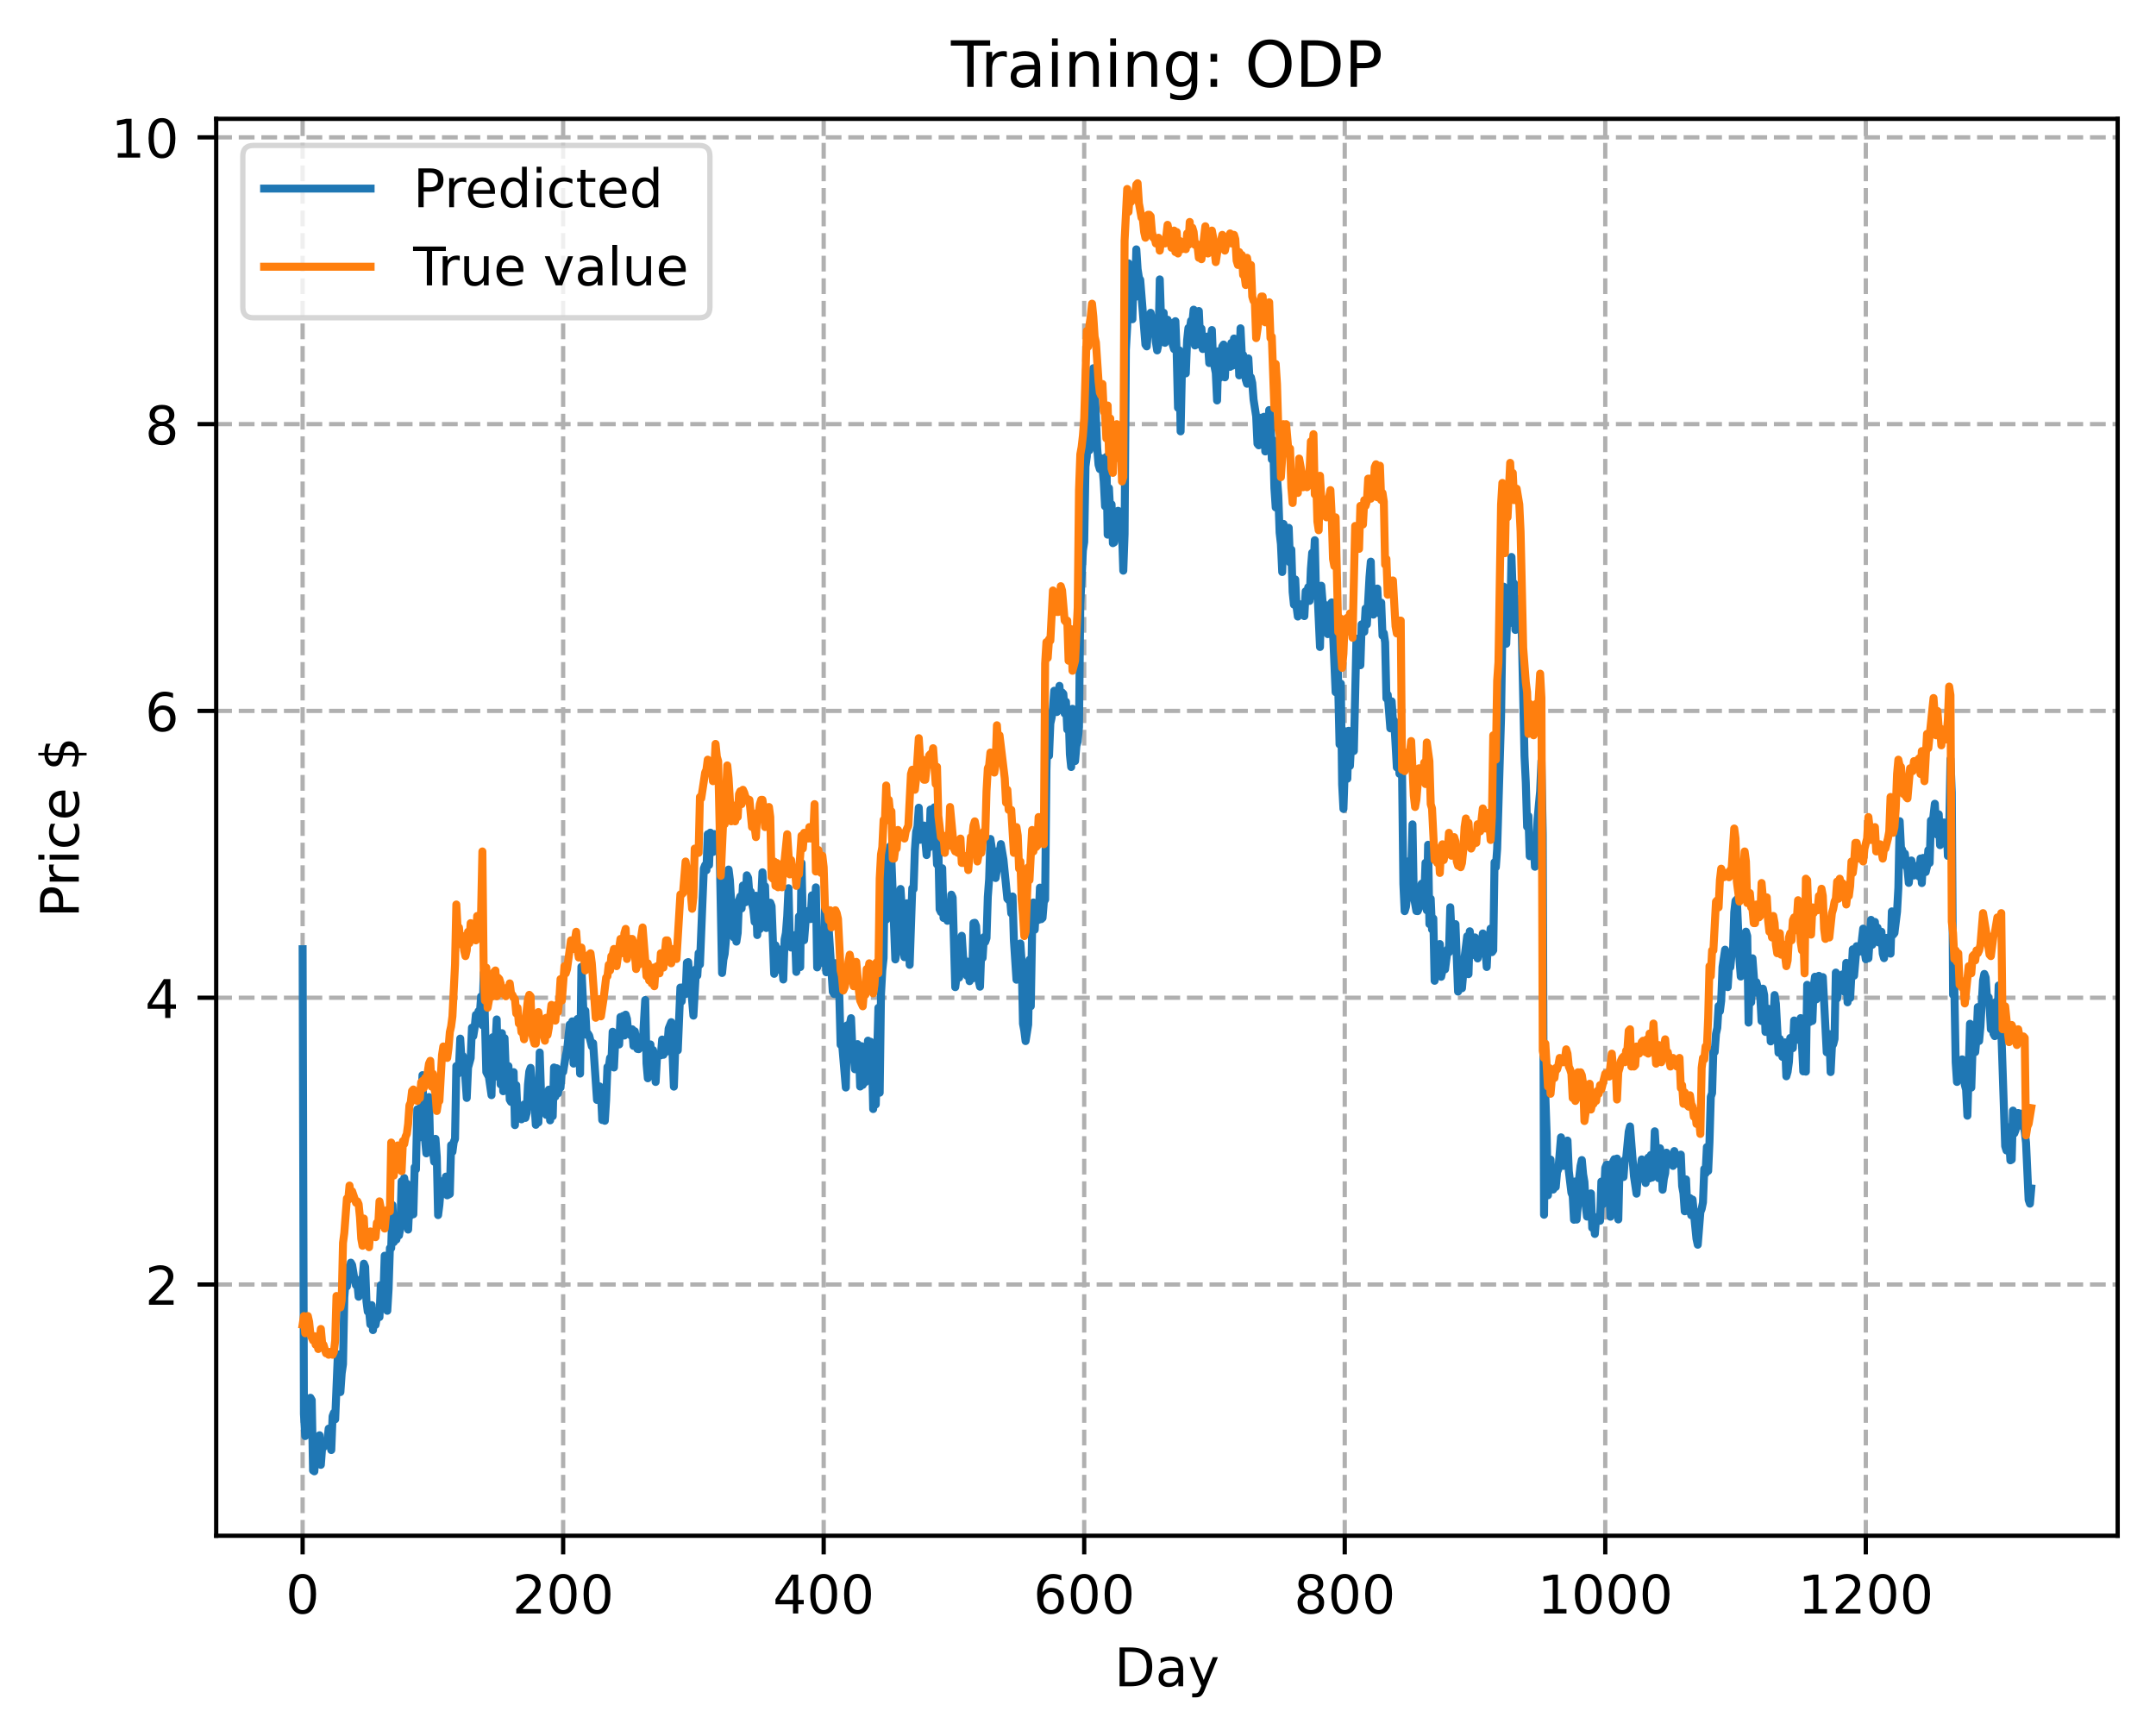 <?xml version="1.0" encoding="utf-8" standalone="no"?>
<!DOCTYPE svg PUBLIC "-//W3C//DTD SVG 1.1//EN"
  "http://www.w3.org/Graphics/SVG/1.1/DTD/svg11.dtd">
<!-- Created with matplotlib (https://matplotlib.org/) -->
<svg height="325.986pt" version="1.1" viewBox="0 0 404.923 325.986" width="404.923pt" xmlns="http://www.w3.org/2000/svg" xmlns:xlink="http://www.w3.org/1999/xlink">
 <defs>
  <style type="text/css">
*{stroke-linecap:butt;stroke-linejoin:round;}
  </style>
 </defs>
 <g id="figure_1">
  <g id="patch_1">
   <path d="M 0 325.986 
L 404.923 325.986 
L 404.923 0 
L 0 0 
z
" style="fill:#ffffff;"/>
  </g>
  <g id="axes_1">
   <g id="patch_2">
    <path d="M 40.603 288.43 
L 397.723 288.43 
L 397.723 22.318 
L 40.603 22.318 
z
" style="fill:#ffffff;"/>
   </g>
   <g id="matplotlib.axis_1">
    <g id="xtick_1">
     <g id="line2d_1">
      <path clip-path="url(#p5b584f82dc)" d="M 56.836 288.43 
L 56.836 22.318 
" style="fill:none;stroke:#b0b0b0;stroke-dasharray:2.96,1.28;stroke-dashoffset:0;stroke-width:0.8;"/>
     </g>
     <g id="line2d_2">
      <defs>
       <path d="M 0 0 
L 0 3.5 
" id="m0f69a594ec" style="stroke:#000000;stroke-width:0.8;"/>
      </defs>
      <g>
       <use style="stroke:#000000;stroke-width:0.8;" x="56.836" xlink:href="#m0f69a594ec" y="288.43"/>
      </g>
     </g>
     <g id="text_1">
      <!-- 0 -->
      <defs>
       <path d="M 31.781 66.406 
Q 24.172 66.406 20.328 58.906 
Q 16.5 51.422 16.5 36.375 
Q 16.5 21.391 20.328 13.891 
Q 24.172 6.391 31.781 6.391 
Q 39.453 6.391 43.281 13.891 
Q 47.125 21.391 47.125 36.375 
Q 47.125 51.422 43.281 58.906 
Q 39.453 66.406 31.781 66.406 
z
M 31.781 74.219 
Q 44.047 74.219 50.516 64.516 
Q 56.984 54.828 56.984 36.375 
Q 56.984 17.969 50.516 8.266 
Q 44.047 -1.422 31.781 -1.422 
Q 19.531 -1.422 13.062 8.266 
Q 6.594 17.969 6.594 36.375 
Q 6.594 54.828 13.062 64.516 
Q 19.531 74.219 31.781 74.219 
z
" id="DejaVuSans-48"/>
      </defs>
      <g transform="translate(53.655 303.029)scale(0.1 -0.1)">
       <use xlink:href="#DejaVuSans-48"/>
      </g>
     </g>
    </g>
    <g id="xtick_2">
     <g id="line2d_3">
      <path clip-path="url(#p5b584f82dc)" d="M 105.766 288.43 
L 105.766 22.318 
" style="fill:none;stroke:#b0b0b0;stroke-dasharray:2.96,1.28;stroke-dashoffset:0;stroke-width:0.8;"/>
     </g>
     <g id="line2d_4">
      <g>
       <use style="stroke:#000000;stroke-width:0.8;" x="105.766" xlink:href="#m0f69a594ec" y="288.43"/>
      </g>
     </g>
     <g id="text_2">
      <!-- 200 -->
      <defs>
       <path d="M 19.188 8.297 
L 53.609 8.297 
L 53.609 0 
L 7.328 0 
L 7.328 8.297 
Q 12.938 14.109 22.625 23.891 
Q 32.328 33.688 34.812 36.531 
Q 39.547 41.844 41.422 45.531 
Q 43.312 49.219 43.312 52.781 
Q 43.312 58.594 39.234 62.25 
Q 35.156 65.922 28.609 65.922 
Q 23.969 65.922 18.812 64.312 
Q 13.672 62.703 7.812 59.422 
L 7.812 69.391 
Q 13.766 71.781 18.938 73 
Q 24.125 74.219 28.422 74.219 
Q 39.75 74.219 46.484 68.547 
Q 53.219 62.891 53.219 53.422 
Q 53.219 48.922 51.531 44.891 
Q 49.859 40.875 45.406 35.406 
Q 44.188 33.984 37.641 27.219 
Q 31.109 20.453 19.188 8.297 
z
" id="DejaVuSans-50"/>
      </defs>
      <g transform="translate(96.223 303.029)scale(0.1 -0.1)">
       <use xlink:href="#DejaVuSans-50"/>
       <use x="63.623" xlink:href="#DejaVuSans-48"/>
       <use x="127.246" xlink:href="#DejaVuSans-48"/>
      </g>
     </g>
    </g>
    <g id="xtick_3">
     <g id="line2d_5">
      <path clip-path="url(#p5b584f82dc)" d="M 154.697 288.43 
L 154.697 22.318 
" style="fill:none;stroke:#b0b0b0;stroke-dasharray:2.96,1.28;stroke-dashoffset:0;stroke-width:0.8;"/>
     </g>
     <g id="line2d_6">
      <g>
       <use style="stroke:#000000;stroke-width:0.8;" x="154.697" xlink:href="#m0f69a594ec" y="288.43"/>
      </g>
     </g>
     <g id="text_3">
      <!-- 400 -->
      <defs>
       <path d="M 37.797 64.312 
L 12.891 25.391 
L 37.797 25.391 
z
M 35.203 72.906 
L 47.609 72.906 
L 47.609 25.391 
L 58.016 25.391 
L 58.016 17.188 
L 47.609 17.188 
L 47.609 0 
L 37.797 0 
L 37.797 17.188 
L 4.891 17.188 
L 4.891 26.703 
z
" id="DejaVuSans-52"/>
      </defs>
      <g transform="translate(145.153 303.029)scale(0.1 -0.1)">
       <use xlink:href="#DejaVuSans-52"/>
       <use x="63.623" xlink:href="#DejaVuSans-48"/>
       <use x="127.246" xlink:href="#DejaVuSans-48"/>
      </g>
     </g>
    </g>
    <g id="xtick_4">
     <g id="line2d_7">
      <path clip-path="url(#p5b584f82dc)" d="M 203.628 288.43 
L 203.628 22.318 
" style="fill:none;stroke:#b0b0b0;stroke-dasharray:2.96,1.28;stroke-dashoffset:0;stroke-width:0.8;"/>
     </g>
     <g id="line2d_8">
      <g>
       <use style="stroke:#000000;stroke-width:0.8;" x="203.628" xlink:href="#m0f69a594ec" y="288.43"/>
      </g>
     </g>
     <g id="text_4">
      <!-- 600 -->
      <defs>
       <path d="M 33.016 40.375 
Q 26.375 40.375 22.484 35.828 
Q 18.609 31.297 18.609 23.391 
Q 18.609 15.531 22.484 10.953 
Q 26.375 6.391 33.016 6.391 
Q 39.656 6.391 43.531 10.953 
Q 47.406 15.531 47.406 23.391 
Q 47.406 31.297 43.531 35.828 
Q 39.656 40.375 33.016 40.375 
z
M 52.594 71.297 
L 52.594 62.312 
Q 48.875 64.062 45.094 64.984 
Q 41.312 65.922 37.594 65.922 
Q 27.828 65.922 22.672 59.328 
Q 17.531 52.734 16.797 39.406 
Q 19.672 43.656 24.016 45.922 
Q 28.375 48.188 33.594 48.188 
Q 44.578 48.188 50.953 41.516 
Q 57.328 34.859 57.328 23.391 
Q 57.328 12.156 50.688 5.359 
Q 44.047 -1.422 33.016 -1.422 
Q 20.359 -1.422 13.672 8.266 
Q 6.984 17.969 6.984 36.375 
Q 6.984 53.656 15.188 63.938 
Q 23.391 74.219 37.203 74.219 
Q 40.922 74.219 44.703 73.484 
Q 48.484 72.75 52.594 71.297 
z
" id="DejaVuSans-54"/>
      </defs>
      <g transform="translate(194.084 303.029)scale(0.1 -0.1)">
       <use xlink:href="#DejaVuSans-54"/>
       <use x="63.623" xlink:href="#DejaVuSans-48"/>
       <use x="127.246" xlink:href="#DejaVuSans-48"/>
      </g>
     </g>
    </g>
    <g id="xtick_5">
     <g id="line2d_9">
      <path clip-path="url(#p5b584f82dc)" d="M 252.558 288.43 
L 252.558 22.318 
" style="fill:none;stroke:#b0b0b0;stroke-dasharray:2.96,1.28;stroke-dashoffset:0;stroke-width:0.8;"/>
     </g>
     <g id="line2d_10">
      <g>
       <use style="stroke:#000000;stroke-width:0.8;" x="252.558" xlink:href="#m0f69a594ec" y="288.43"/>
      </g>
     </g>
     <g id="text_5">
      <!-- 800 -->
      <defs>
       <path d="M 31.781 34.625 
Q 24.75 34.625 20.719 30.859 
Q 16.703 27.094 16.703 20.516 
Q 16.703 13.922 20.719 10.156 
Q 24.75 6.391 31.781 6.391 
Q 38.812 6.391 42.859 10.172 
Q 46.922 13.969 46.922 20.516 
Q 46.922 27.094 42.891 30.859 
Q 38.875 34.625 31.781 34.625 
z
M 21.922 38.812 
Q 15.578 40.375 12.031 44.719 
Q 8.5 49.078 8.5 55.328 
Q 8.5 64.062 14.719 69.141 
Q 20.953 74.219 31.781 74.219 
Q 42.672 74.219 48.875 69.141 
Q 55.078 64.062 55.078 55.328 
Q 55.078 49.078 51.531 44.719 
Q 48 40.375 41.703 38.812 
Q 48.828 37.156 52.797 32.312 
Q 56.781 27.484 56.781 20.516 
Q 56.781 9.906 50.312 4.234 
Q 43.844 -1.422 31.781 -1.422 
Q 19.734 -1.422 13.25 4.234 
Q 6.781 9.906 6.781 20.516 
Q 6.781 27.484 10.781 32.312 
Q 14.797 37.156 21.922 38.812 
z
M 18.312 54.391 
Q 18.312 48.734 21.844 45.562 
Q 25.391 42.391 31.781 42.391 
Q 38.141 42.391 41.719 45.562 
Q 45.312 48.734 45.312 54.391 
Q 45.312 60.062 41.719 63.234 
Q 38.141 66.406 31.781 66.406 
Q 25.391 66.406 21.844 63.234 
Q 18.312 60.062 18.312 54.391 
z
" id="DejaVuSans-56"/>
      </defs>
      <g transform="translate(243.015 303.029)scale(0.1 -0.1)">
       <use xlink:href="#DejaVuSans-56"/>
       <use x="63.623" xlink:href="#DejaVuSans-48"/>
       <use x="127.246" xlink:href="#DejaVuSans-48"/>
      </g>
     </g>
    </g>
    <g id="xtick_6">
     <g id="line2d_11">
      <path clip-path="url(#p5b584f82dc)" d="M 301.489 288.43 
L 301.489 22.318 
" style="fill:none;stroke:#b0b0b0;stroke-dasharray:2.96,1.28;stroke-dashoffset:0;stroke-width:0.8;"/>
     </g>
     <g id="line2d_12">
      <g>
       <use style="stroke:#000000;stroke-width:0.8;" x="301.489" xlink:href="#m0f69a594ec" y="288.43"/>
      </g>
     </g>
     <g id="text_6">
      <!-- 1000 -->
      <defs>
       <path d="M 12.406 8.297 
L 28.516 8.297 
L 28.516 63.922 
L 10.984 60.406 
L 10.984 69.391 
L 28.422 72.906 
L 38.281 72.906 
L 38.281 8.297 
L 54.391 8.297 
L 54.391 0 
L 12.406 0 
z
" id="DejaVuSans-49"/>
      </defs>
      <g transform="translate(288.764 303.029)scale(0.1 -0.1)">
       <use xlink:href="#DejaVuSans-49"/>
       <use x="63.623" xlink:href="#DejaVuSans-48"/>
       <use x="127.246" xlink:href="#DejaVuSans-48"/>
       <use x="190.869" xlink:href="#DejaVuSans-48"/>
      </g>
     </g>
    </g>
    <g id="xtick_7">
     <g id="line2d_13">
      <path clip-path="url(#p5b584f82dc)" d="M 350.419 288.43 
L 350.419 22.318 
" style="fill:none;stroke:#b0b0b0;stroke-dasharray:2.96,1.28;stroke-dashoffset:0;stroke-width:0.8;"/>
     </g>
     <g id="line2d_14">
      <g>
       <use style="stroke:#000000;stroke-width:0.8;" x="350.419" xlink:href="#m0f69a594ec" y="288.43"/>
      </g>
     </g>
     <g id="text_7">
      <!-- 1200 -->
      <g transform="translate(337.694 303.029)scale(0.1 -0.1)">
       <use xlink:href="#DejaVuSans-49"/>
       <use x="63.623" xlink:href="#DejaVuSans-50"/>
       <use x="127.246" xlink:href="#DejaVuSans-48"/>
       <use x="190.869" xlink:href="#DejaVuSans-48"/>
      </g>
     </g>
    </g>
    <g id="text_8">
     <!-- Day -->
     <defs>
      <path d="M 19.672 64.797 
L 19.672 8.109 
L 31.594 8.109 
Q 46.688 8.109 53.688 14.938 
Q 60.688 21.781 60.688 36.531 
Q 60.688 51.172 53.688 57.984 
Q 46.688 64.797 31.594 64.797 
z
M 9.812 72.906 
L 30.078 72.906 
Q 51.266 72.906 61.172 64.094 
Q 71.094 55.281 71.094 36.531 
Q 71.094 17.672 61.125 8.828 
Q 51.172 0 30.078 0 
L 9.812 0 
z
" id="DejaVuSans-68"/>
      <path d="M 34.281 27.484 
Q 23.391 27.484 19.188 25 
Q 14.984 22.516 14.984 16.5 
Q 14.984 11.719 18.141 8.906 
Q 21.297 6.109 26.703 6.109 
Q 34.188 6.109 38.703 11.406 
Q 43.219 16.703 43.219 25.484 
L 43.219 27.484 
z
M 52.203 31.203 
L 52.203 0 
L 43.219 0 
L 43.219 8.297 
Q 40.141 3.328 35.547 0.953 
Q 30.953 -1.422 24.312 -1.422 
Q 15.922 -1.422 10.953 3.297 
Q 6 8.016 6 15.922 
Q 6 25.141 12.172 29.828 
Q 18.359 34.516 30.609 34.516 
L 43.219 34.516 
L 43.219 35.406 
Q 43.219 41.609 39.141 45 
Q 35.062 48.391 27.688 48.391 
Q 23 48.391 18.547 47.266 
Q 14.109 46.141 10.016 43.891 
L 10.016 52.203 
Q 14.938 54.109 19.578 55.047 
Q 24.219 56 28.609 56 
Q 40.484 56 46.344 49.844 
Q 52.203 43.703 52.203 31.203 
z
" id="DejaVuSans-97"/>
      <path d="M 32.172 -5.078 
Q 28.375 -14.844 24.75 -17.812 
Q 21.141 -20.797 15.094 -20.797 
L 7.906 -20.797 
L 7.906 -13.281 
L 13.188 -13.281 
Q 16.891 -13.281 18.938 -11.516 
Q 21 -9.766 23.484 -3.219 
L 25.094 0.875 
L 2.984 54.688 
L 12.5 54.688 
L 29.594 11.922 
L 46.688 54.688 
L 56.203 54.688 
z
" id="DejaVuSans-121"/>
     </defs>
     <g transform="translate(209.29 316.707)scale(0.1 -0.1)">
      <use xlink:href="#DejaVuSans-68"/>
      <use x="77.002" xlink:href="#DejaVuSans-97"/>
      <use x="138.281" xlink:href="#DejaVuSans-121"/>
     </g>
    </g>
   </g>
   <g id="matplotlib.axis_2">
    <g id="ytick_1">
     <g id="line2d_15">
      <path clip-path="url(#p5b584f82dc)" d="M 40.603 241.246 
L 397.723 241.246 
" style="fill:none;stroke:#b0b0b0;stroke-dasharray:2.96,1.28;stroke-dashoffset:0;stroke-width:0.8;"/>
     </g>
     <g id="line2d_16">
      <defs>
       <path d="M 0 0 
L -3.5 0 
" id="m28e2495e3c" style="stroke:#000000;stroke-width:0.8;"/>
      </defs>
      <g>
       <use style="stroke:#000000;stroke-width:0.8;" x="40.603" xlink:href="#m28e2495e3c" y="241.246"/>
      </g>
     </g>
     <g id="text_9">
      <!-- 2 -->
      <g transform="translate(27.241 245.046)scale(0.1 -0.1)">
       <use xlink:href="#DejaVuSans-50"/>
      </g>
     </g>
    </g>
    <g id="ytick_2">
     <g id="line2d_17">
      <path clip-path="url(#p5b584f82dc)" d="M 40.603 187.384 
L 397.723 187.384 
" style="fill:none;stroke:#b0b0b0;stroke-dasharray:2.96,1.28;stroke-dashoffset:0;stroke-width:0.8;"/>
     </g>
     <g id="line2d_18">
      <g>
       <use style="stroke:#000000;stroke-width:0.8;" x="40.603" xlink:href="#m28e2495e3c" y="187.384"/>
      </g>
     </g>
     <g id="text_10">
      <!-- 4 -->
      <g transform="translate(27.241 191.183)scale(0.1 -0.1)">
       <use xlink:href="#DejaVuSans-52"/>
      </g>
     </g>
    </g>
    <g id="ytick_3">
     <g id="line2d_19">
      <path clip-path="url(#p5b584f82dc)" d="M 40.603 133.521 
L 397.723 133.521 
" style="fill:none;stroke:#b0b0b0;stroke-dasharray:2.96,1.28;stroke-dashoffset:0;stroke-width:0.8;"/>
     </g>
     <g id="line2d_20">
      <g>
       <use style="stroke:#000000;stroke-width:0.8;" x="40.603" xlink:href="#m28e2495e3c" y="133.521"/>
      </g>
     </g>
     <g id="text_11">
      <!-- 6 -->
      <g transform="translate(27.241 137.321)scale(0.1 -0.1)">
       <use xlink:href="#DejaVuSans-54"/>
      </g>
     </g>
    </g>
    <g id="ytick_4">
     <g id="line2d_21">
      <path clip-path="url(#p5b584f82dc)" d="M 40.603 79.659 
L 397.723 79.659 
" style="fill:none;stroke:#b0b0b0;stroke-dasharray:2.96,1.28;stroke-dashoffset:0;stroke-width:0.8;"/>
     </g>
     <g id="line2d_22">
      <g>
       <use style="stroke:#000000;stroke-width:0.8;" x="40.603" xlink:href="#m28e2495e3c" y="79.659"/>
      </g>
     </g>
     <g id="text_12">
      <!-- 8 -->
      <g transform="translate(27.241 83.458)scale(0.1 -0.1)">
       <use xlink:href="#DejaVuSans-56"/>
      </g>
     </g>
    </g>
    <g id="ytick_5">
     <g id="line2d_23">
      <path clip-path="url(#p5b584f82dc)" d="M 40.603 25.796 
L 397.723 25.796 
" style="fill:none;stroke:#b0b0b0;stroke-dasharray:2.96,1.28;stroke-dashoffset:0;stroke-width:0.8;"/>
     </g>
     <g id="line2d_24">
      <g>
       <use style="stroke:#000000;stroke-width:0.8;" x="40.603" xlink:href="#m28e2495e3c" y="25.796"/>
      </g>
     </g>
     <g id="text_13">
      <!-- 10 -->
      <g transform="translate(20.878 29.595)scale(0.1 -0.1)">
       <use xlink:href="#DejaVuSans-49"/>
       <use x="63.623" xlink:href="#DejaVuSans-48"/>
      </g>
     </g>
    </g>
    <g id="text_14">
     <!-- Price $ -->
     <defs>
      <path d="M 19.672 64.797 
L 19.672 37.406 
L 32.078 37.406 
Q 38.969 37.406 42.719 40.969 
Q 46.484 44.531 46.484 51.125 
Q 46.484 57.672 42.719 61.234 
Q 38.969 64.797 32.078 64.797 
z
M 9.812 72.906 
L 32.078 72.906 
Q 44.344 72.906 50.609 67.359 
Q 56.891 61.812 56.891 51.125 
Q 56.891 40.328 50.609 34.812 
Q 44.344 29.297 32.078 29.297 
L 19.672 29.297 
L 19.672 0 
L 9.812 0 
z
" id="DejaVuSans-80"/>
      <path d="M 41.109 46.297 
Q 39.594 47.172 37.812 47.578 
Q 36.031 48 33.891 48 
Q 26.266 48 22.188 43.047 
Q 18.109 38.094 18.109 28.812 
L 18.109 0 
L 9.078 0 
L 9.078 54.688 
L 18.109 54.688 
L 18.109 46.188 
Q 20.953 51.172 25.484 53.578 
Q 30.031 56 36.531 56 
Q 37.453 56 38.578 55.875 
Q 39.703 55.766 41.062 55.516 
z
" id="DejaVuSans-114"/>
      <path d="M 9.422 54.688 
L 18.406 54.688 
L 18.406 0 
L 9.422 0 
z
M 9.422 75.984 
L 18.406 75.984 
L 18.406 64.594 
L 9.422 64.594 
z
" id="DejaVuSans-105"/>
      <path d="M 48.781 52.594 
L 48.781 44.188 
Q 44.969 46.297 41.141 47.344 
Q 37.312 48.391 33.406 48.391 
Q 24.656 48.391 19.812 42.844 
Q 14.984 37.312 14.984 27.297 
Q 14.984 17.281 19.812 11.734 
Q 24.656 6.203 33.406 6.203 
Q 37.312 6.203 41.141 7.25 
Q 44.969 8.297 48.781 10.406 
L 48.781 2.094 
Q 45.016 0.344 40.984 -0.531 
Q 36.969 -1.422 32.422 -1.422 
Q 20.062 -1.422 12.781 6.344 
Q 5.516 14.109 5.516 27.297 
Q 5.516 40.672 12.859 48.328 
Q 20.219 56 33.016 56 
Q 37.156 56 41.109 55.141 
Q 45.062 54.297 48.781 52.594 
z
" id="DejaVuSans-99"/>
      <path d="M 56.203 29.594 
L 56.203 25.203 
L 14.891 25.203 
Q 15.484 15.922 20.484 11.062 
Q 25.484 6.203 34.422 6.203 
Q 39.594 6.203 44.453 7.469 
Q 49.312 8.734 54.109 11.281 
L 54.109 2.781 
Q 49.266 0.734 44.188 -0.344 
Q 39.109 -1.422 33.891 -1.422 
Q 20.797 -1.422 13.156 6.188 
Q 5.516 13.812 5.516 26.812 
Q 5.516 40.234 12.766 48.109 
Q 20.016 56 32.328 56 
Q 43.359 56 49.781 48.891 
Q 56.203 41.797 56.203 29.594 
z
M 47.219 32.234 
Q 47.125 39.594 43.094 43.984 
Q 39.062 48.391 32.422 48.391 
Q 24.906 48.391 20.391 44.141 
Q 15.875 39.891 15.188 32.172 
z
" id="DejaVuSans-101"/>
      <path id="DejaVuSans-32"/>
      <path d="M 33.797 -14.703 
L 28.906 -14.703 
L 28.859 0 
Q 23.734 0.094 18.609 1.188 
Q 13.484 2.297 8.297 4.5 
L 8.297 13.281 
Q 13.281 10.156 18.375 8.562 
Q 23.484 6.984 28.906 6.938 
L 28.906 29.203 
Q 18.109 30.953 13.203 35.156 
Q 8.297 39.359 8.297 46.688 
Q 8.297 54.641 13.625 59.219 
Q 18.953 63.812 28.906 64.5 
L 28.906 75.984 
L 33.797 75.984 
L 33.797 64.656 
Q 38.328 64.453 42.578 63.688 
Q 46.828 62.938 50.875 61.625 
L 50.875 53.078 
Q 46.828 55.125 42.547 56.25 
Q 38.281 57.375 33.797 57.562 
L 33.797 36.719 
Q 44.875 35.016 50.094 30.609 
Q 55.328 26.219 55.328 18.609 
Q 55.328 10.359 49.781 5.594 
Q 44.234 0.828 33.797 0.094 
z
M 28.906 37.594 
L 28.906 57.625 
Q 23.25 56.984 20.266 54.391 
Q 17.281 51.812 17.281 47.516 
Q 17.281 43.312 20.031 40.969 
Q 22.797 38.625 28.906 37.594 
z
M 33.797 28.219 
L 33.797 7.078 
Q 39.984 7.906 43.141 10.594 
Q 46.297 13.281 46.297 17.672 
Q 46.297 21.969 43.281 24.5 
Q 40.281 27.047 33.797 28.219 
z
" id="DejaVuSans-36"/>
     </defs>
     <g transform="translate(14.798 172.342)rotate(-90)scale(0.1 -0.1)">
      <use xlink:href="#DejaVuSans-80"/>
      <use x="58.553" xlink:href="#DejaVuSans-114"/>
      <use x="99.666" xlink:href="#DejaVuSans-105"/>
      <use x="127.449" xlink:href="#DejaVuSans-99"/>
      <use x="182.43" xlink:href="#DejaVuSans-101"/>
      <use x="243.953" xlink:href="#DejaVuSans-32"/>
      <use x="275.74" xlink:href="#DejaVuSans-36"/>
     </g>
    </g>
   </g>
   <g id="line2d_25">
    <path clip-path="url(#p5b584f82dc)" d="M 56.836 178.274 
L 57.081 265.551 
L 57.325 269.711 
L 57.57 267.659 
L 57.814 266.88 
L 58.059 265.529 
L 58.304 262.521 
L 58.548 262.962 
L 58.793 276.175 
L 59.038 276.334 
L 59.282 272.383 
L 59.527 271.588 
L 59.772 272.056 
L 60.016 269.559 
L 60.261 275.118 
L 60.506 271.796 
L 60.75 271.825 
L 60.995 271.139 
L 61.484 270.522 
L 61.729 268.314 
L 61.974 271.069 
L 62.218 272.337 
L 62.463 265.992 
L 62.708 265.35 
L 62.952 266.566 
L 63.441 254.664 
L 63.686 254.361 
L 63.931 261.453 
L 64.175 257.915 
L 64.42 256.219 
L 64.665 243.673 
L 64.909 240.488 
L 65.154 241.614 
L 65.399 238.016 
L 65.643 239.698 
L 65.888 237.145 
L 66.133 237.589 
L 66.622 240.573 
L 66.867 241.393 
L 67.111 240.999 
L 67.356 243.544 
L 67.845 240.197 
L 68.09 240.35 
L 68.335 237.337 
L 68.579 237.921 
L 68.824 244.382 
L 69.069 246.335 
L 69.313 246.078 
L 69.558 248.741 
L 69.802 245.114 
L 70.047 249.814 
L 70.292 247.064 
L 70.536 248.832 
L 71.026 246.115 
L 71.27 247.368 
L 71.515 241.362 
L 71.76 242.802 
L 72.004 243.323 
L 72.249 235.841 
L 72.738 246.182 
L 72.983 242.082 
L 73.228 234.414 
L 73.472 234.42 
L 73.717 226.326 
L 73.962 233.294 
L 74.206 230.613 
L 74.451 232.808 
L 74.696 231.303 
L 74.94 232.027 
L 75.185 230.598 
L 75.429 221.871 
L 75.674 223.189 
L 75.919 221.245 
L 76.163 223.223 
L 76.408 222.301 
L 76.653 230.934 
L 76.897 225.668 
L 77.142 228.273 
L 77.387 225.425 
L 77.631 228.057 
L 77.876 219.225 
L 78.121 219.642 
L 78.365 208.353 
L 78.61 213.71 
L 78.855 213.535 
L 79.344 201.925 
L 79.589 211.53 
L 80.078 216.618 
L 80.323 209.235 
L 80.567 206.037 
L 80.812 216.355 
L 81.056 213.786 
L 81.546 218.184 
L 81.79 213.89 
L 82.035 217.315 
L 82.28 228.211 
L 82.524 226.291 
L 82.769 223.304 
L 83.014 222.027 
L 83.258 221.776 
L 83.503 222.892 
L 83.748 220.981 
L 83.992 224.497 
L 84.482 224.24 
L 84.726 215.062 
L 84.971 216.328 
L 85.216 214.487 
L 85.46 213.906 
L 85.705 200.215 
L 85.95 201.737 
L 86.194 200.707 
L 86.439 195.063 
L 86.684 199.203 
L 86.928 198.316 
L 87.173 199.244 
L 87.662 206.209 
L 87.907 200.523 
L 88.396 198.739 
L 88.641 193.006 
L 88.885 194.607 
L 89.13 193.107 
L 89.375 190.594 
L 89.619 191.533 
L 89.864 189.919 
L 90.109 190.545 
L 90.353 187.146 
L 90.598 192.554 
L 90.843 182.744 
L 91.332 201.347 
L 91.821 202.272 
L 92.311 205.688 
L 92.555 194.791 
L 92.8 199.399 
L 93.044 196.3 
L 93.289 191.463 
L 93.534 202.267 
L 93.778 197.2 
L 94.023 203.669 
L 94.268 194.043 
L 94.512 204.947 
L 94.757 194.97 
L 95.002 201.408 
L 95.246 202.267 
L 95.491 200.223 
L 95.736 206.535 
L 95.98 206.958 
L 96.47 201.362 
L 96.714 211.314 
L 96.959 203.805 
L 97.204 209.247 
L 97.448 209.63 
L 97.693 207.837 
L 97.938 210.228 
L 98.182 208.388 
L 98.427 207.437 
L 98.672 209.961 
L 98.916 209.017 
L 99.161 203.685 
L 99.405 201.252 
L 99.65 200.558 
L 100.139 207.902 
L 100.384 207.341 
L 100.629 211.257 
L 100.873 205.076 
L 101.118 210.816 
L 101.363 197.668 
L 101.607 205.237 
L 101.852 205.193 
L 102.341 207.558 
L 102.586 209.389 
L 102.831 208.266 
L 103.075 204.648 
L 103.32 210.421 
L 103.565 205.694 
L 103.809 209.647 
L 104.054 200.487 
L 104.299 205.959 
L 104.543 200.621 
L 104.788 205.359 
L 105.032 203.854 
L 105.277 204.257 
L 105.522 200.946 
L 105.766 201.315 
L 106.256 198.28 
L 106.5 197.311 
L 106.99 192.43 
L 107.234 194.024 
L 107.479 191.825 
L 107.724 199.761 
L 108.213 195.689 
L 108.458 191.373 
L 108.702 193.792 
L 108.947 201.639 
L 109.192 181.581 
L 109.681 192.249 
L 109.926 189.814 
L 110.17 194.362 
L 110.415 194.128 
L 110.66 194.515 
L 111.149 196.514 
L 111.393 195.925 
L 112.127 206.584 
L 112.372 206.313 
L 112.617 204.042 
L 112.861 205.132 
L 113.106 210.354 
L 113.351 207.099 
L 113.595 210.5 
L 113.84 206.597 
L 114.085 200.393 
L 114.329 200.477 
L 114.574 198.694 
L 114.819 199.659 
L 115.063 193.774 
L 115.308 200.488 
L 115.553 195.434 
L 115.797 194.835 
L 116.042 196.152 
L 116.287 196.165 
L 116.531 191.004 
L 116.776 192.685 
L 117.02 190.811 
L 117.265 194.487 
L 117.51 190.566 
L 117.754 191.367 
L 117.999 194.05 
L 118.244 193.928 
L 118.488 194.48 
L 118.733 193.312 
L 118.978 196.438 
L 119.222 193.681 
L 119.712 197.005 
L 119.956 197.046 
L 120.201 196.542 
L 120.446 194.983 
L 120.69 196.061 
L 121.18 187.816 
L 121.424 199.707 
L 121.669 202.518 
L 122.158 196.152 
L 122.403 201.244 
L 122.648 197.217 
L 122.892 198.214 
L 123.137 203.206 
L 123.381 198.749 
L 123.626 197.969 
L 123.871 197.964 
L 124.115 198.199 
L 124.36 195.241 
L 124.605 198.101 
L 124.849 196.256 
L 125.094 197.558 
L 125.339 196.433 
L 125.583 193.171 
L 126.073 191.976 
L 126.562 204.085 
L 126.807 197.175 
L 127.051 195.585 
L 127.296 197.267 
L 127.785 185.476 
L 128.03 188.07 
L 128.275 185.416 
L 128.519 185.903 
L 128.764 186.7 
L 129.008 180.805 
L 129.253 180.689 
L 129.498 183.902 
L 129.742 185.004 
L 130.232 190.752 
L 130.721 182.006 
L 130.966 183.231 
L 131.21 179.014 
L 131.455 181.146 
L 131.944 169.051 
L 132.189 163.104 
L 132.434 162.486 
L 132.678 163.442 
L 132.923 156.672 
L 133.168 162.472 
L 133.412 156.381 
L 133.657 157.175 
L 133.902 160.019 
L 134.146 156.648 
L 134.391 157.308 
L 134.636 157.167 
L 134.88 158.366 
L 135.125 157.841 
L 135.614 182.74 
L 135.859 180.258 
L 136.103 179.162 
L 136.348 176.497 
L 136.837 163.312 
L 137.082 165.282 
L 137.571 173.486 
L 137.816 176.067 
L 138.061 169.571 
L 138.305 176.852 
L 138.55 175.203 
L 138.795 169.106 
L 139.039 168.364 
L 139.284 170.624 
L 139.529 166.309 
L 140.018 169.454 
L 140.263 164.391 
L 140.507 164.87 
L 140.752 168.016 
L 140.996 167.464 
L 141.241 169.67 
L 141.486 170.763 
L 141.73 173.138 
L 141.975 168.231 
L 142.22 175.614 
L 142.464 171.314 
L 142.709 174.506 
L 143.198 163.826 
L 143.443 167.619 
L 143.688 166.444 
L 143.932 174.294 
L 144.177 173.373 
L 144.666 169.537 
L 144.911 170.186 
L 145.4 182.901 
L 145.645 177.539 
L 145.89 180.998 
L 146.134 178.381 
L 146.379 178.324 
L 146.624 182.27 
L 146.868 180.975 
L 147.113 183.965 
L 147.357 176.449 
L 147.602 175.217 
L 147.847 172.086 
L 148.091 166.816 
L 148.336 176.724 
L 148.581 177.961 
L 148.825 177.219 
L 149.07 177.194 
L 149.315 175.623 
L 149.559 182.536 
L 149.804 179.996 
L 150.049 172.11 
L 150.293 181.637 
L 150.538 162.081 
L 150.783 173.195 
L 151.027 176.581 
L 151.272 173.357 
L 151.761 171.1 
L 152.006 171.143 
L 152.251 172.611 
L 152.495 168.149 
L 152.74 171.228 
L 152.984 172.504 
L 153.229 166.659 
L 153.474 181.694 
L 153.718 179.978 
L 154.208 178.948 
L 154.452 180.877 
L 154.697 180.526 
L 154.942 170.319 
L 155.186 182.604 
L 155.431 181.682 
L 155.676 175.03 
L 156.41 186.275 
L 156.654 186.681 
L 156.899 180.894 
L 157.144 181.073 
L 157.388 185.325 
L 157.633 187.036 
L 157.878 196.218 
L 158.122 195.661 
L 158.856 204.252 
L 159.101 192.578 
L 159.345 198.46 
L 159.59 192.47 
L 159.835 191.225 
L 160.079 196.696 
L 160.324 198.112 
L 160.569 200.823 
L 160.813 199.544 
L 161.058 196.098 
L 161.303 196.994 
L 161.547 204.064 
L 161.792 196.478 
L 162.037 203.761 
L 162.281 201.7 
L 162.526 203.224 
L 162.771 201.75 
L 163.015 195.448 
L 163.26 198.156 
L 163.505 195.658 
L 163.749 197.979 
L 163.994 208.294 
L 164.239 202.851 
L 164.483 207.437 
L 164.972 189.274 
L 165.217 205.228 
L 165.462 186.774 
L 165.706 182.212 
L 165.951 179.928 
L 166.196 161.161 
L 166.44 172.725 
L 166.685 168.486 
L 166.93 159.982 
L 167.174 158.94 
L 167.419 161.511 
L 168.153 180.192 
L 168.398 178.715 
L 168.642 168.413 
L 168.887 169.914 
L 169.132 166.959 
L 169.376 170.697 
L 169.621 177.611 
L 169.866 179.773 
L 170.11 171.54 
L 170.355 169.644 
L 170.6 171.987 
L 170.844 181.211 
L 171.333 166.824 
L 171.578 166.981 
L 171.823 159.688 
L 172.067 156.2 
L 172.312 155.279 
L 172.557 151.694 
L 172.801 157.727 
L 173.046 156.561 
L 173.291 157.391 
L 173.535 155.051 
L 174.025 160.593 
L 174.269 157.528 
L 174.514 159.172 
L 174.759 152.033 
L 175.248 157.183 
L 175.493 151.626 
L 175.982 162.341 
L 176.227 158.959 
L 176.471 170.777 
L 176.716 171.298 
L 176.96 163.064 
L 177.205 172.405 
L 177.45 169.994 
L 177.694 169.535 
L 177.939 172.939 
L 178.184 170.907 
L 178.428 171.915 
L 178.673 168.027 
L 178.918 168.564 
L 179.407 185.402 
L 179.652 183.612 
L 179.896 183.038 
L 180.141 183.614 
L 180.63 175.755 
L 180.875 179.621 
L 181.12 180.88 
L 181.364 180.572 
L 181.609 183.272 
L 181.854 180.619 
L 182.098 184.279 
L 182.343 181.343 
L 182.588 183.789 
L 182.832 173.371 
L 183.077 173.312 
L 183.321 173.915 
L 183.566 177.824 
L 183.811 184.197 
L 184.055 185.314 
L 184.3 178.438 
L 184.545 179.917 
L 184.789 176.01 
L 185.034 176.914 
L 185.279 176.197 
L 185.523 168.411 
L 185.768 165.124 
L 186.013 157.568 
L 186.502 160.915 
L 186.747 161.353 
L 186.991 164.9 
L 187.236 163.225 
L 187.481 159.797 
L 187.725 160.548 
L 187.97 158.53 
L 188.459 161.432 
L 189.193 168.786 
L 189.438 169.049 
L 189.682 168.555 
L 189.927 171.531 
L 190.172 168.365 
L 190.416 176.539 
L 190.906 184.005 
L 191.395 177.399 
L 191.64 177.197 
L 191.884 180.749 
L 192.129 192.257 
L 192.374 193.573 
L 192.618 195.531 
L 193.108 192.425 
L 193.352 180.25 
L 193.597 188.988 
L 193.842 174.718 
L 194.086 169.501 
L 194.331 174.618 
L 194.575 170.24 
L 195.065 172.765 
L 195.309 166.71 
L 195.554 172.632 
L 195.799 172.403 
L 196.043 169.401 
L 196.288 168.952 
L 196.533 144.662 
L 196.777 136.005 
L 197.022 141.932 
L 197.267 135.881 
L 197.511 134.773 
L 197.756 133.006 
L 198.001 129.732 
L 198.245 130.382 
L 198.49 133.731 
L 198.979 128.815 
L 199.224 133.329 
L 199.469 130.041 
L 199.713 130.315 
L 199.958 134.014 
L 200.203 131.793 
L 200.447 137.014 
L 200.692 133.869 
L 200.936 141.695 
L 201.181 144.055 
L 201.426 133.125 
L 201.67 140.639 
L 201.915 142.939 
L 202.16 140.09 
L 202.404 139.275 
L 202.649 136.544 
L 202.894 113.476 
L 203.383 103.366 
L 203.628 101.803 
L 203.872 87.606 
L 204.117 85.704 
L 204.362 77.614 
L 204.606 84.58 
L 205.34 69.154 
L 205.585 72.52 
L 206.074 84.243 
L 206.319 87.291 
L 206.563 88.108 
L 206.808 86.06 
L 207.053 87.783 
L 207.297 90.443 
L 207.542 95.086 
L 207.787 85.798 
L 208.031 100.418 
L 208.276 91.67 
L 208.521 96.386 
L 208.765 94.713 
L 209.01 102.014 
L 209.255 101.863 
L 209.744 97.215 
L 209.989 95.933 
L 210.478 99.797 
L 210.723 99.921 
L 210.967 107.184 
L 211.212 100.284 
L 211.457 65.688 
L 211.701 61.311 
L 211.946 49.453 
L 212.191 60.014 
L 212.435 55.562 
L 212.68 59.959 
L 212.924 50.112 
L 213.169 55.817 
L 213.414 46.834 
L 213.658 50.542 
L 213.903 52.151 
L 214.148 52.563 
L 215.126 64.718 
L 215.371 65.057 
L 215.616 62.037 
L 215.86 62.644 
L 216.105 58.746 
L 216.35 60.054 
L 216.839 61.109 
L 217.084 64.205 
L 217.328 65.812 
L 217.573 64.629 
L 217.818 52.477 
L 218.062 60.044 
L 218.307 59.176 
L 218.551 58.739 
L 218.796 64.384 
L 219.041 63.002 
L 219.285 60.045 
L 219.53 60.951 
L 219.775 60.612 
L 220.019 61.599 
L 220.264 64.791 
L 220.509 65.572 
L 220.753 60.322 
L 220.998 66.401 
L 221.243 76.595 
L 221.487 65.797 
L 221.732 81.018 
L 221.977 69.63 
L 222.466 66.966 
L 222.711 70.13 
L 222.955 63.879 
L 223.2 61.593 
L 223.445 61.883 
L 223.689 60.249 
L 223.934 60.643 
L 224.179 58.159 
L 224.423 64.881 
L 224.668 58.623 
L 224.912 64.713 
L 225.157 58.411 
L 225.402 63.863 
L 225.646 61.706 
L 225.891 65.551 
L 226.136 63.725 
L 226.38 64.301 
L 226.625 63.226 
L 226.87 64.513 
L 227.114 68.188 
L 227.359 63.772 
L 227.604 61.98 
L 227.848 68.118 
L 228.093 68.789 
L 228.338 70.049 
L 228.582 75.211 
L 228.827 65.964 
L 229.072 70.987 
L 229.561 65.078 
L 229.806 64.712 
L 230.05 70.87 
L 230.295 66.015 
L 230.539 68.694 
L 230.784 67.281 
L 231.029 68.897 
L 231.273 64.398 
L 231.518 68.666 
L 231.763 63.579 
L 232.007 63.682 
L 232.252 63.924 
L 232.497 63.609 
L 232.741 70.498 
L 232.986 61.66 
L 233.231 66.747 
L 233.475 66.655 
L 233.72 68.368 
L 233.965 71.275 
L 234.209 72.074 
L 234.454 67.313 
L 234.699 71.599 
L 234.943 70.872 
L 235.188 71.937 
L 235.433 75.037 
L 235.922 78.194 
L 236.167 83.345 
L 236.411 83.635 
L 236.656 82.716 
L 236.9 78.442 
L 237.145 79.156 
L 237.39 78.278 
L 237.634 84.787 
L 237.879 83.653 
L 238.124 83.162 
L 238.368 77.013 
L 238.613 78.328 
L 238.858 86.28 
L 239.102 82.676 
L 239.347 91.665 
L 239.592 95.306 
L 239.836 89.671 
L 240.081 93.051 
L 240.326 100.031 
L 240.57 102.175 
L 240.815 107.433 
L 241.06 98.406 
L 241.304 99.946 
L 241.549 99.471 
L 241.794 99.983 
L 242.038 99.127 
L 242.283 105.659 
L 242.527 103.219 
L 242.772 111.177 
L 243.017 113.56 
L 243.261 108.825 
L 243.506 113.95 
L 243.751 115.795 
L 244.24 113.494 
L 244.485 114.362 
L 244.729 114.389 
L 244.974 115.712 
L 245.219 111.044 
L 245.463 111.829 
L 245.708 110.272 
L 245.953 112.86 
L 246.197 106.877 
L 246.442 103.824 
L 246.687 106.527 
L 246.931 101.458 
L 247.176 112.056 
L 247.421 110.795 
L 247.91 121.515 
L 248.155 110.009 
L 248.399 113.074 
L 248.644 113.442 
L 248.888 117.299 
L 249.378 119.096 
L 249.622 114.772 
L 249.867 113.495 
L 250.112 113.138 
L 250.846 129.999 
L 251.09 118.404 
L 251.58 139.799 
L 251.824 128.384 
L 252.069 147.33 
L 252.314 151.919 
L 252.803 137.352 
L 253.048 146.258 
L 253.292 137.257 
L 253.537 143.849 
L 253.782 138.95 
L 254.271 141.05 
L 254.76 119.948 
L 255.249 121.28 
L 255.494 124.941 
L 255.739 117.255 
L 255.983 117.685 
L 256.228 118.659 
L 256.473 114.28 
L 256.717 117.279 
L 257.207 108.379 
L 257.451 105.481 
L 257.696 115.07 
L 257.941 115.436 
L 258.185 114.623 
L 258.43 113.156 
L 258.675 110.536 
L 258.919 115.123 
L 259.164 113.132 
L 259.409 113.18 
L 259.653 119.386 
L 259.898 118.91 
L 260.143 120.631 
L 260.387 131.17 
L 260.632 130.487 
L 261.121 136.792 
L 261.366 131.713 
L 261.61 135.321 
L 261.855 135.372 
L 262.344 144.133 
L 262.589 140.947 
L 262.834 145.329 
L 263.078 143.432 
L 263.323 145.162 
L 263.568 166.023 
L 263.812 171.126 
L 264.057 170.302 
L 264.302 168.004 
L 264.546 161.754 
L 264.791 166.463 
L 265.036 164.455 
L 265.28 154.826 
L 265.525 168.276 
L 266.014 171.1 
L 266.259 171.121 
L 266.503 170.53 
L 266.748 167.39 
L 266.993 165.992 
L 267.237 165.843 
L 267.482 168.683 
L 267.727 162.043 
L 267.971 170.971 
L 268.216 158.656 
L 268.461 173.556 
L 268.705 168.804 
L 268.95 174.562 
L 269.195 172.506 
L 269.439 184.206 
L 269.684 181.747 
L 269.929 181.304 
L 270.173 181.836 
L 270.418 177.301 
L 270.663 183.457 
L 271.152 181.109 
L 271.397 182.056 
L 271.886 178.289 
L 272.131 178.864 
L 272.375 170.395 
L 272.62 175.308 
L 272.864 176.257 
L 273.354 173.562 
L 273.843 186.23 
L 274.088 185.666 
L 274.332 182.69 
L 274.577 185.613 
L 275.066 179.807 
L 275.556 175.823 
L 275.8 182.96 
L 276.045 174.903 
L 276.29 177.229 
L 276.534 178.024 
L 276.779 179.356 
L 277.024 176.055 
L 277.268 176.498 
L 277.513 180.005 
L 277.758 178.906 
L 278.002 178.995 
L 278.247 178.359 
L 278.491 175.316 
L 278.981 178.262 
L 279.225 181.614 
L 279.47 176.378 
L 279.715 177.087 
L 279.959 174.398 
L 280.204 178.826 
L 280.449 178.48 
L 280.693 161.947 
L 280.938 162.88 
L 281.183 159.446 
L 281.917 134.798 
L 282.161 118.421 
L 282.406 110.181 
L 282.895 120.908 
L 283.14 113.97 
L 283.385 114.536 
L 283.629 117 
L 283.874 104.605 
L 284.118 111.554 
L 284.363 109.573 
L 284.608 118.312 
L 284.852 117.742 
L 285.097 114.272 
L 285.342 113.748 
L 285.586 112.42 
L 285.831 119.856 
L 286.32 141.99 
L 286.565 147.026 
L 286.81 155.282 
L 287.054 153.254 
L 287.299 160.802 
L 288.033 157.809 
L 288.278 162.785 
L 288.522 159.327 
L 288.767 153.843 
L 289.256 148.607 
L 289.501 142.894 
L 289.746 156.714 
L 289.99 228.147 
L 290.235 205.835 
L 290.479 212.929 
L 290.724 224.493 
L 291.213 217.779 
L 291.458 223.16 
L 291.703 223.413 
L 291.947 222.404 
L 292.192 222.928 
L 292.437 220.136 
L 292.681 219.569 
L 293.171 213.604 
L 293.66 218.968 
L 293.905 218.906 
L 294.394 214.216 
L 294.639 219.939 
L 295.128 224.002 
L 295.373 224.605 
L 295.617 229.088 
L 295.862 221.89 
L 296.106 229.054 
L 296.351 226.251 
L 296.596 221.162 
L 296.84 219.003 
L 297.085 217.873 
L 297.33 220.546 
L 297.574 221.97 
L 297.819 226.415 
L 298.064 228.495 
L 298.798 224.138 
L 299.042 230.611 
L 299.287 229.501 
L 299.532 231.754 
L 299.776 228.674 
L 300.021 229.096 
L 300.266 228.393 
L 300.51 229.279 
L 300.755 221.914 
L 301 226.195 
L 301.244 224.587 
L 301.489 219.335 
L 301.734 218.77 
L 301.978 218.759 
L 302.223 222.482 
L 302.467 228.519 
L 302.712 220.361 
L 302.957 218.192 
L 303.201 217.709 
L 303.446 223.401 
L 303.691 217.593 
L 303.935 229.031 
L 304.18 218.964 
L 304.669 220.675 
L 304.914 221.062 
L 305.159 217.838 
L 305.403 217.626 
L 305.893 212.546 
L 306.137 211.56 
L 306.871 220.856 
L 307.361 224.186 
L 307.605 220.727 
L 307.85 221.523 
L 308.339 217.755 
L 308.584 218.878 
L 308.828 219.213 
L 309.073 222.188 
L 309.562 217.418 
L 309.807 221.314 
L 310.052 216.922 
L 310.296 221.16 
L 310.541 219.646 
L 310.786 212.475 
L 311.03 216.414 
L 311.275 217.897 
L 311.52 221.281 
L 311.764 215.651 
L 312.009 217.049 
L 312.254 223.445 
L 312.498 221.366 
L 312.743 220.333 
L 312.988 216.489 
L 313.232 217.972 
L 313.477 217.031 
L 313.722 218.096 
L 313.966 217.952 
L 314.211 218.973 
L 314.455 216.186 
L 314.7 217.128 
L 314.945 218.536 
L 315.189 217.561 
L 315.434 218.67 
L 315.679 216.851 
L 315.923 222.747 
L 316.168 224.092 
L 316.413 227.496 
L 316.657 221.506 
L 316.902 226.882 
L 317.147 227.513 
L 317.391 225.011 
L 317.636 228.238 
L 317.881 225.29 
L 318.615 232.653 
L 318.859 233.774 
L 319.349 227.652 
L 319.593 227.041 
L 319.838 225.806 
L 320.082 219.532 
L 320.327 220.386 
L 320.572 215.432 
L 320.816 219.917 
L 321.061 214.5 
L 321.306 206.01 
L 321.55 205.306 
L 321.795 197.073 
L 322.04 197.573 
L 322.284 194.167 
L 322.529 193.042 
L 322.774 188.939 
L 323.018 189.922 
L 323.263 187.965 
L 323.508 181.622 
L 323.997 178.359 
L 324.242 183.565 
L 324.486 185.395 
L 324.731 181.491 
L 324.976 181.654 
L 325.22 179.119 
L 325.465 178.983 
L 325.71 171.305 
L 325.954 169.183 
L 326.199 168.908 
L 326.688 180.127 
L 326.933 183.403 
L 327.177 178.384 
L 327.422 179.147 
L 327.667 178.374 
L 327.911 174.976 
L 328.156 175.801 
L 328.401 192.06 
L 328.645 181.5 
L 328.89 188.259 
L 329.135 179.979 
L 329.624 186.418 
L 329.869 184.46 
L 330.603 187.223 
L 330.847 191.766 
L 331.092 185.684 
L 331.337 186.892 
L 331.581 193.812 
L 332.07 189.453 
L 332.315 190.165 
L 332.56 195.594 
L 333.049 191.711 
L 333.294 186.882 
L 333.538 188.529 
L 334.028 197.728 
L 334.272 195.119 
L 334.762 198.499 
L 335.006 196.515 
L 335.251 195.765 
L 335.496 202.143 
L 335.74 201.284 
L 335.985 199.424 
L 336.23 194.94 
L 336.474 196.19 
L 336.719 196.856 
L 336.964 191.661 
L 337.453 195.085 
L 337.698 195.294 
L 337.942 193.782 
L 338.187 191.212 
L 338.676 201.223 
L 338.921 195.723 
L 339.165 201.269 
L 339.41 184.962 
L 339.655 185.801 
L 339.899 191.956 
L 340.144 187.772 
L 340.389 191.743 
L 340.633 185.267 
L 340.878 183.443 
L 341.123 187.698 
L 341.367 187.072 
L 341.612 183.272 
L 341.857 185.318 
L 342.101 186.083 
L 342.346 183.515 
L 343.08 197.643 
L 343.325 196.616 
L 343.569 194.216 
L 343.814 201.35 
L 344.058 196.53 
L 344.303 196.108 
L 344.548 195.13 
L 344.792 182.661 
L 345.037 187.524 
L 345.282 185.555 
L 345.771 185.555 
L 346.016 183.009 
L 346.26 184.204 
L 346.505 186.337 
L 346.75 180.839 
L 346.994 188.247 
L 347.239 185.587 
L 347.484 187.438 
L 347.973 178.292 
L 348.218 183.249 
L 348.707 177.703 
L 348.952 178.838 
L 349.196 178.125 
L 349.441 178.692 
L 349.93 174.406 
L 350.175 178.499 
L 350.419 180.16 
L 350.664 177.44 
L 350.909 179.989 
L 351.398 172.759 
L 351.643 177.442 
L 351.887 176.728 
L 352.132 173.145 
L 352.377 176.28 
L 352.621 174.216 
L 352.866 177.016 
L 353.111 175.442 
L 353.355 174.989 
L 353.6 179.096 
L 353.845 179.954 
L 354.089 176.72 
L 354.334 176.146 
L 354.823 177.669 
L 355.068 179.111 
L 355.313 171.166 
L 355.557 175.546 
L 355.802 175.227 
L 356.291 171.205 
L 356.536 166.731 
L 356.78 154.226 
L 357.025 159.194 
L 357.27 159.631 
L 357.514 161.079 
L 357.759 160.324 
L 358.004 162.67 
L 358.248 163.166 
L 358.493 165.823 
L 358.982 161.612 
L 359.472 164.428 
L 359.716 162.646 
L 359.961 163.333 
L 360.206 162.696 
L 360.45 164.639 
L 360.695 161.235 
L 360.94 165.85 
L 361.184 161.127 
L 361.429 163.254 
L 361.674 163.775 
L 361.918 162.715 
L 362.163 159.656 
L 362.407 162.073 
L 362.652 154.096 
L 362.897 155.213 
L 363.386 150.953 
L 363.631 155.672 
L 363.875 156.79 
L 364.12 152.935 
L 364.365 158.727 
L 364.609 156.884 
L 364.854 156.793 
L 365.099 154.467 
L 365.343 156.556 
L 365.588 154.514 
L 365.833 160.749 
L 366.077 156.305 
L 366.322 142.548 
L 366.567 148.834 
L 366.811 186.836 
L 367.056 185.842 
L 367.301 199.518 
L 367.545 203.201 
L 367.79 199.445 
L 368.034 201.883 
L 368.279 202.58 
L 368.524 198.962 
L 368.768 200.094 
L 369.013 203.753 
L 369.258 204.669 
L 369.502 209.545 
L 369.992 192.279 
L 370.236 204.27 
L 370.481 196.577 
L 370.726 194.853 
L 370.97 197.604 
L 371.215 194.921 
L 371.46 189.144 
L 371.704 195.514 
L 371.949 192.816 
L 372.438 184.147 
L 372.683 182.917 
L 372.928 183.58 
L 373.172 187.284 
L 373.417 187.218 
L 373.662 188.722 
L 373.906 193.311 
L 374.151 188.878 
L 374.395 194.154 
L 374.64 194.599 
L 374.885 188.148 
L 375.129 192.466 
L 375.374 185.078 
L 375.619 191.499 
L 375.863 193.378 
L 376.597 215.266 
L 376.842 216.074 
L 377.087 211.708 
L 377.331 214.095 
L 377.576 217.923 
L 377.821 217.793 
L 378.065 208.584 
L 378.31 212.865 
L 378.555 212.234 
L 378.799 209.581 
L 379.044 209.037 
L 379.289 209.317 
L 379.533 209.147 
L 379.778 211.518 
L 380.022 211.307 
L 380.267 212.455 
L 380.512 214.619 
L 381.001 225.353 
L 381.246 226.066 
L 381.49 223.211 
L 381.49 223.211 
" style="fill:none;stroke:#1f77b4;stroke-linecap:square;stroke-width:1.5;"/>
   </g>
   <g id="line2d_26">
    <path clip-path="url(#p5b584f82dc)" d="M 56.836 248.787 
L 57.081 247.171 
L 57.325 250.403 
L 57.57 249.326 
L 57.814 247.171 
L 58.059 248.249 
L 58.304 250.672 
L 58.793 251.75 
L 59.038 250.942 
L 59.282 252.558 
L 59.527 252.019 
L 59.772 253.366 
L 60.261 249.595 
L 60.506 252.288 
L 60.75 252.558 
L 61.24 254.173 
L 61.484 253.904 
L 61.729 254.443 
L 61.974 253.904 
L 62.218 253.904 
L 62.463 254.443 
L 62.708 253.904 
L 62.952 251.75 
L 63.197 243.401 
L 63.441 245.017 
L 63.686 244.478 
L 63.931 245.555 
L 64.175 244.209 
L 64.42 233.436 
L 64.665 231.551 
L 65.154 225.088 
L 65.399 225.357 
L 65.643 222.664 
L 65.888 224.818 
L 66.133 223.741 
L 66.867 225.896 
L 67.111 225.626 
L 67.356 226.165 
L 67.601 228.589 
L 67.845 232.628 
L 68.09 233.975 
L 68.335 228.858 
L 68.579 233.706 
L 68.824 232.628 
L 69.069 232.898 
L 69.313 234.244 
L 69.558 231.282 
L 69.802 232.09 
L 70.047 231.551 
L 70.292 231.821 
L 70.536 232.359 
L 70.781 229.666 
L 71.026 230.205 
L 71.27 225.626 
L 72.249 230.743 
L 72.494 228.319 
L 72.738 227.242 
L 72.983 227.242 
L 73.228 227.512 
L 73.472 214.584 
L 73.962 220.779 
L 74.206 218.086 
L 74.451 217.008 
L 74.696 215.123 
L 74.94 217.816 
L 75.185 215.392 
L 75.429 219.971 
L 75.674 214.315 
L 75.919 214.854 
L 76.163 213.507 
L 76.408 212.969 
L 76.653 211.083 
L 76.897 207.582 
L 77.142 207.044 
L 77.387 204.889 
L 77.631 204.62 
L 77.876 205.966 
L 78.121 206.505 
L 78.365 206.774 
L 78.61 205.966 
L 78.855 206.236 
L 79.099 203.273 
L 79.344 203.004 
L 79.589 204.351 
L 79.833 202.465 
L 80.078 203.004 
L 80.567 199.772 
L 80.812 199.234 
L 81.056 204.081 
L 81.301 201.657 
L 81.546 204.351 
L 81.79 205.428 
L 82.035 208.66 
L 82.28 207.044 
L 82.524 206.774 
L 83.014 198.156 
L 83.258 196.541 
L 83.748 197.618 
L 83.992 198.695 
L 84.237 196.81 
L 84.482 193.847 
L 84.726 192.77 
L 84.971 190.885 
L 85.46 181.19 
L 85.705 169.879 
L 85.95 174.457 
L 86.194 174.188 
L 86.439 176.611 
L 86.684 177.419 
L 86.928 175.803 
L 87.173 178.497 
L 87.417 179.574 
L 87.662 178.497 
L 87.907 174.995 
L 88.151 177.15 
L 88.396 173.38 
L 88.641 173.918 
L 88.885 176.342 
L 89.13 174.188 
L 89.375 176.611 
L 89.619 172.033 
L 89.864 174.995 
L 90.109 173.918 
L 90.353 171.494 
L 90.598 159.914 
L 90.843 182.536 
L 91.087 187.923 
L 91.332 181.728 
L 91.577 189.269 
L 92.066 186.576 
L 92.311 186.576 
L 92.555 187.115 
L 92.8 182.536 
L 93.044 182.267 
L 93.289 187.115 
L 93.534 183.613 
L 93.778 183.883 
L 94.023 184.691 
L 94.268 186.576 
L 94.512 186.037 
L 94.757 186.037 
L 95.002 187.115 
L 95.246 185.499 
L 95.491 186.037 
L 95.736 184.691 
L 95.98 186.576 
L 96.225 186.845 
L 96.47 187.384 
L 96.714 187.653 
L 96.959 190.346 
L 97.204 189.269 
L 97.448 192.232 
L 97.693 191.693 
L 97.938 193.847 
L 98.182 193.578 
L 98.427 195.194 
L 98.916 189.808 
L 99.161 187.653 
L 99.405 186.845 
L 99.65 187.115 
L 99.895 194.117 
L 100.384 196.002 
L 100.629 196.002 
L 101.118 190.077 
L 101.363 191.693 
L 101.607 192.232 
L 101.852 193.039 
L 102.341 195.463 
L 102.586 191.154 
L 102.831 194.386 
L 103.075 193.039 
L 103.565 188.73 
L 103.809 190.885 
L 104.054 191.154 
L 104.299 191.693 
L 104.543 188.73 
L 104.788 190.077 
L 105.032 187.923 
L 105.277 183.883 
L 105.522 187.923 
L 106.011 181.459 
L 106.256 182.806 
L 106.5 181.998 
L 107.234 176.611 
L 107.479 178.227 
L 107.724 178.227 
L 108.213 174.995 
L 108.458 178.227 
L 108.702 179.843 
L 108.947 178.497 
L 109.192 177.958 
L 109.436 179.843 
L 109.681 179.843 
L 109.926 182.267 
L 110.17 180.112 
L 110.415 180.651 
L 110.66 179.304 
L 110.904 179.035 
L 111.149 180.92 
L 111.883 191.154 
L 112.127 189.808 
L 112.372 189.269 
L 112.617 187.653 
L 112.861 190.885 
L 113.351 187.653 
L 113.84 183.613 
L 114.085 183.344 
L 114.329 181.19 
L 114.574 182.267 
L 114.819 179.574 
L 115.063 179.304 
L 115.308 178.227 
L 115.553 180.382 
L 115.797 181.459 
L 116.531 176.342 
L 116.776 176.611 
L 117.02 179.035 
L 117.265 175.265 
L 117.51 174.457 
L 117.754 180.112 
L 117.999 177.958 
L 118.244 178.497 
L 118.488 176.342 
L 118.733 176.342 
L 118.978 177.15 
L 119.222 179.035 
L 119.467 181.998 
L 119.712 180.92 
L 119.956 181.19 
L 120.201 177.419 
L 120.69 174.188 
L 121.424 183.344 
L 121.669 180.92 
L 121.914 184.152 
L 122.158 183.344 
L 122.403 184.691 
L 122.648 181.728 
L 122.892 185.229 
L 123.137 181.998 
L 123.381 181.459 
L 123.871 182.806 
L 124.115 179.035 
L 124.36 179.574 
L 124.605 181.728 
L 125.094 176.611 
L 125.339 176.611 
L 125.828 179.574 
L 126.073 180.92 
L 126.317 179.035 
L 126.562 178.227 
L 126.807 178.766 
L 127.051 180.112 
L 127.785 167.993 
L 128.03 167.993 
L 128.275 167.724 
L 128.764 161.799 
L 129.008 163.415 
L 129.253 166.916 
L 129.498 166.108 
L 129.742 167.724 
L 129.987 170.686 
L 130.232 168.532 
L 130.476 159.375 
L 130.721 159.914 
L 130.966 159.375 
L 131.21 160.183 
L 131.455 149.68 
L 131.7 149.949 
L 132.434 145.102 
L 132.678 144.563 
L 132.923 142.678 
L 133.168 142.947 
L 133.412 144.024 
L 133.657 143.755 
L 133.902 146.718 
L 134.146 144.563 
L 134.391 139.715 
L 134.636 142.139 
L 134.88 142.947 
L 135.369 164.492 
L 135.859 153.45 
L 136.103 154.797 
L 136.593 143.755 
L 136.837 146.179 
L 137.327 154.258 
L 137.571 153.181 
L 137.816 151.296 
L 138.061 154.258 
L 138.305 153.181 
L 138.55 153.45 
L 138.795 149.141 
L 139.039 148.603 
L 139.284 151.027 
L 139.529 148.333 
L 139.773 148.872 
L 140.018 149.68 
L 140.263 149.949 
L 140.507 150.488 
L 140.752 150.219 
L 141.241 155.336 
L 141.73 155.336 
L 141.975 157.221 
L 142.22 152.643 
L 142.464 152.912 
L 142.709 151.027 
L 142.954 150.219 
L 143.198 150.219 
L 143.443 152.104 
L 143.688 155.336 
L 143.932 154.258 
L 144.422 151.565 
L 144.666 153.45 
L 144.911 164.762 
L 145.156 165.031 
L 145.4 161.799 
L 145.645 166.377 
L 145.89 162.068 
L 146.134 166.647 
L 146.379 165.3 
L 146.624 164.762 
L 146.868 166.647 
L 147.113 162.338 
L 147.357 161.53 
L 147.847 156.682 
L 148.336 164.223 
L 148.581 161.53 
L 148.825 163.684 
L 149.07 163.146 
L 149.315 163.415 
L 149.559 166.377 
L 149.804 163.684 
L 150.049 164.223 
L 150.538 156.952 
L 150.783 159.375 
L 151.027 156.413 
L 151.272 156.682 
L 151.517 156.413 
L 151.761 157.49 
L 152.006 155.336 
L 152.251 157.49 
L 152.495 156.682 
L 152.74 156.682 
L 152.984 151.027 
L 153.229 163.684 
L 153.474 160.722 
L 153.718 159.645 
L 154.208 163.954 
L 154.452 160.722 
L 154.697 162.876 
L 154.942 170.417 
L 155.186 170.956 
L 155.431 170.956 
L 155.676 172.841 
L 155.92 170.956 
L 156.165 174.188 
L 156.41 172.302 
L 156.654 172.302 
L 156.899 170.956 
L 157.144 171.494 
L 157.388 172.572 
L 157.878 182.267 
L 158.122 183.344 
L 158.367 186.037 
L 158.612 185.499 
L 158.856 184.421 
L 159.101 183.883 
L 159.345 180.651 
L 159.59 179.304 
L 160.079 181.998 
L 160.324 185.229 
L 160.569 183.613 
L 160.813 180.651 
L 161.303 186.037 
L 161.547 187.923 
L 162.037 189 
L 162.281 186.037 
L 162.526 186.845 
L 162.771 181.998 
L 163.015 182.536 
L 163.26 180.92 
L 163.749 185.499 
L 163.994 186.576 
L 164.239 184.96 
L 164.483 180.92 
L 164.728 180.651 
L 164.972 182.806 
L 165.217 165.031 
L 165.462 160.453 
L 165.706 159.106 
L 165.951 153.989 
L 166.196 154.258 
L 166.44 147.526 
L 166.685 152.643 
L 166.93 150.219 
L 167.174 152.643 
L 167.419 152.373 
L 167.664 161.261 
L 167.908 161.261 
L 168.153 159.375 
L 168.398 159.375 
L 168.642 155.874 
L 169.132 156.952 
L 169.376 157.221 
L 169.621 156.952 
L 169.866 157.49 
L 170.11 156.144 
L 170.6 155.066 
L 171.089 145.371 
L 171.333 144.563 
L 171.578 148.064 
L 171.823 148.333 
L 172.067 146.179 
L 172.557 138.638 
L 172.801 142.409 
L 173.046 143.217 
L 173.291 142.678 
L 173.535 146.448 
L 173.78 146.448 
L 174.025 144.024 
L 174.269 143.755 
L 174.514 141.87 
L 174.759 141.601 
L 175.003 142.139 
L 175.248 140.523 
L 175.737 147.256 
L 175.982 144.024 
L 176.227 153.181 
L 176.716 157.221 
L 176.96 157.49 
L 177.205 156.952 
L 177.45 160.183 
L 177.694 157.49 
L 177.939 158.567 
L 178.184 158.837 
L 178.428 151.565 
L 179.162 159.375 
L 179.407 159.914 
L 179.652 159.914 
L 179.896 160.183 
L 180.141 159.914 
L 180.386 157.49 
L 180.63 162.068 
L 180.875 162.068 
L 181.364 161.53 
L 181.609 160.722 
L 181.854 163.415 
L 182.343 157.221 
L 182.588 157.49 
L 182.832 155.066 
L 183.077 154.258 
L 183.321 155.605 
L 183.566 161.799 
L 184.055 159.106 
L 184.3 160.183 
L 184.789 156.144 
L 185.034 157.221 
L 185.279 148.603 
L 185.523 144.294 
L 185.768 143.755 
L 186.013 141.331 
L 186.257 144.563 
L 186.747 145.102 
L 186.991 143.486 
L 187.236 136.214 
L 187.481 139.985 
L 187.725 138.1 
L 188.704 146.179 
L 188.948 150.757 
L 189.193 148.333 
L 189.438 152.104 
L 189.927 152.104 
L 190.416 160.183 
L 190.661 159.106 
L 190.906 155.336 
L 191.15 156.952 
L 191.395 163.146 
L 191.64 161.799 
L 191.884 169.071 
L 192.129 171.764 
L 192.374 175.803 
L 192.618 174.995 
L 193.108 162.876 
L 193.352 165.3 
L 193.842 155.874 
L 194.086 159.914 
L 194.331 157.49 
L 194.575 159.106 
L 194.82 158.837 
L 195.065 153.45 
L 195.309 156.952 
L 195.554 158.029 
L 195.799 154.528 
L 196.043 158.567 
L 196.288 124.634 
L 196.533 120.594 
L 196.777 123.557 
L 197.022 120.056 
L 197.267 120.325 
L 197.756 110.899 
L 198.001 114.131 
L 198.245 112.246 
L 198.49 114.939 
L 198.735 114.939 
L 198.979 114.4 
L 199.224 110.091 
L 199.469 110.899 
L 199.958 116.555 
L 200.203 116.824 
L 200.447 116.555 
L 200.692 124.095 
L 200.936 123.826 
L 201.181 118.17 
L 201.426 125.981 
L 201.915 124.095 
L 202.404 114.131 
L 202.649 92.047 
L 202.894 85.314 
L 203.138 83.968 
L 203.383 81.813 
L 203.628 78.581 
L 204.117 62.153 
L 204.362 65.116 
L 204.606 61.076 
L 204.851 59.46 
L 205.096 57.036 
L 205.34 59.46 
L 205.585 63.231 
L 205.83 64.308 
L 206.319 71.579 
L 206.563 73.734 
L 206.808 74.272 
L 207.053 72.118 
L 207.297 77.235 
L 207.542 77.774 
L 207.787 82.352 
L 208.031 76.158 
L 208.276 85.045 
L 208.521 78.581 
L 208.765 88.007 
L 209.01 88.815 
L 209.255 81.544 
L 209.499 84.506 
L 209.744 79.659 
L 209.989 81.813 
L 210.233 86.122 
L 210.478 82.083 
L 210.723 90.431 
L 210.967 89.623 
L 211.212 45.187 
L 211.701 35.491 
L 211.946 39.8 
L 212.191 36.569 
L 212.435 37.915 
L 212.68 37.377 
L 212.924 36.299 
L 213.169 36.838 
L 213.414 34.683 
L 213.658 34.414 
L 213.903 38.185 
L 214.392 40.878 
L 214.637 41.147 
L 214.882 43.571 
L 215.126 44.648 
L 215.616 40.339 
L 215.86 40.339 
L 216.105 40.608 
L 216.35 43.571 
L 216.594 44.648 
L 216.839 44.648 
L 217.084 45.725 
L 217.328 45.725 
L 217.573 44.648 
L 217.818 47.072 
L 218.062 45.187 
L 218.307 45.456 
L 218.551 45.187 
L 218.796 45.725 
L 219.041 44.379 
L 219.285 42.224 
L 219.775 44.648 
L 220.019 46.533 
L 220.264 46.264 
L 220.509 43.301 
L 220.753 47.341 
L 220.998 43.571 
L 221.243 47.61 
L 221.487 45.187 
L 221.732 46.533 
L 221.977 46.803 
L 222.221 45.456 
L 222.466 45.456 
L 222.711 46.803 
L 222.955 43.84 
L 223.2 45.995 
L 223.445 41.686 
L 223.689 45.725 
L 223.934 42.763 
L 224.179 43.571 
L 224.423 45.995 
L 224.668 45.725 
L 224.912 46.264 
L 225.157 48.418 
L 225.402 46.803 
L 225.646 48.688 
L 226.38 42.494 
L 226.625 46.264 
L 226.87 47.61 
L 227.114 44.917 
L 227.359 43.571 
L 227.604 43.301 
L 227.848 44.648 
L 228.338 49.226 
L 228.827 45.995 
L 229.072 46.264 
L 229.561 44.109 
L 229.806 44.379 
L 230.05 47.072 
L 230.539 44.648 
L 230.784 45.456 
L 231.029 43.84 
L 231.273 45.725 
L 231.518 44.109 
L 231.763 44.109 
L 232.007 44.917 
L 232.252 48.957 
L 232.497 49.765 
L 232.741 47.341 
L 232.986 48.418 
L 233.231 47.88 
L 233.475 51.65 
L 233.72 51.65 
L 233.965 53.535 
L 234.209 48.418 
L 234.699 51.381 
L 234.943 49.765 
L 235.188 55.69 
L 235.433 56.498 
L 235.677 56.767 
L 235.922 63.5 
L 236.167 61.884 
L 236.9 55.69 
L 237.145 55.69 
L 237.39 59.999 
L 237.634 60.537 
L 237.879 58.383 
L 238.124 57.306 
L 238.368 56.767 
L 238.613 63.5 
L 238.858 63.231 
L 239.347 76.696 
L 239.592 68.348 
L 239.836 72.118 
L 240.081 80.467 
L 240.326 81.544 
L 240.57 89.623 
L 240.815 85.853 
L 241.06 79.659 
L 241.304 80.197 
L 241.549 79.659 
L 242.038 85.314 
L 242.283 84.237 
L 242.527 91.508 
L 242.772 94.471 
L 243.017 89.085 
L 243.261 92.047 
L 243.506 91.778 
L 243.751 92.586 
L 243.995 86.122 
L 244.485 88.815 
L 244.729 91.508 
L 244.974 90.431 
L 245.219 91.239 
L 245.463 91.508 
L 245.708 90.701 
L 245.953 88.277 
L 246.197 82.89 
L 246.442 84.506 
L 246.687 81.544 
L 246.931 92.855 
L 247.176 89.623 
L 247.421 97.972 
L 247.665 99.588 
L 247.91 89.354 
L 248.155 93.663 
L 248.399 94.74 
L 248.644 94.471 
L 248.888 96.625 
L 249.133 97.164 
L 249.378 93.663 
L 249.622 93.394 
L 249.867 92.047 
L 250.112 96.895 
L 250.356 104.974 
L 250.601 106.321 
L 250.846 97.164 
L 251.335 118.709 
L 251.58 116.016 
L 251.824 122.21 
L 252.069 125.442 
L 252.314 122.749 
L 252.558 116.285 
L 252.803 118.709 
L 253.048 116.016 
L 253.292 117.632 
L 253.537 115.208 
L 254.026 119.786 
L 254.515 98.78 
L 254.76 103.089 
L 255.005 102.82 
L 255.249 103.089 
L 255.494 95.01 
L 255.739 95.548 
L 255.983 98.511 
L 256.228 93.932 
L 256.473 95.01 
L 256.717 94.202 
L 256.962 89.893 
L 257.207 89.893 
L 257.451 93.663 
L 257.696 92.855 
L 257.941 92.855 
L 258.185 87.738 
L 258.43 87.199 
L 258.675 93.394 
L 258.919 89.085 
L 259.164 87.469 
L 259.409 93.932 
L 259.653 92.586 
L 259.898 94.202 
L 260.143 106.051 
L 260.387 104.974 
L 260.632 111.707 
L 260.876 109.822 
L 261.121 109.014 
L 261.366 111.168 
L 261.61 109.014 
L 262.1 117.632 
L 262.344 118.978 
L 262.589 118.978 
L 262.834 116.555 
L 263.078 116.555 
L 263.323 144.563 
L 263.568 142.678 
L 263.812 144.832 
L 264.057 142.139 
L 264.302 141.331 
L 264.546 143.755 
L 265.036 139.177 
L 265.525 149.411 
L 265.77 151.565 
L 266.014 150.219 
L 266.503 144.294 
L 266.748 144.294 
L 266.993 144.563 
L 267.237 145.64 
L 267.482 143.217 
L 267.727 147.256 
L 267.971 139.446 
L 268.461 142.947 
L 268.705 151.027 
L 268.95 151.835 
L 269.439 161.53 
L 269.684 160.991 
L 269.929 162.068 
L 270.173 159.375 
L 270.418 163.954 
L 270.663 159.106 
L 270.907 158.567 
L 271.152 161.53 
L 271.641 158.567 
L 271.886 159.914 
L 272.131 156.413 
L 272.62 160.722 
L 273.109 157.221 
L 273.354 158.029 
L 273.598 161.799 
L 273.843 162.607 
L 274.088 159.645 
L 274.332 162.876 
L 274.577 162.068 
L 274.822 159.645 
L 275.066 155.336 
L 275.311 153.72 
L 275.556 156.144 
L 275.8 154.528 
L 276.045 158.029 
L 276.29 159.375 
L 276.534 158.837 
L 276.779 157.221 
L 277.024 157.221 
L 277.268 158.298 
L 277.513 154.797 
L 278.002 156.144 
L 278.491 151.835 
L 278.736 154.797 
L 278.981 155.605 
L 279.47 152.643 
L 279.715 154.528 
L 279.959 157.759 
L 280.204 153.45 
L 280.449 138.1 
L 280.938 142.678 
L 281.183 127.866 
L 281.427 124.365 
L 281.917 94.74 
L 282.161 90.701 
L 282.651 103.897 
L 282.895 91.778 
L 283.14 97.164 
L 283.629 86.93 
L 283.874 91.508 
L 284.118 88.815 
L 284.363 93.932 
L 284.852 91.778 
L 285.342 94.74 
L 285.586 99.857 
L 286.076 121.672 
L 286.565 128.135 
L 286.81 130.02 
L 287.054 137.83 
L 287.299 132.175 
L 287.544 132.983 
L 287.788 136.753 
L 288.033 138.1 
L 288.278 137.292 
L 288.522 132.175 
L 288.767 135.137 
L 289.256 126.519 
L 289.501 131.097 
L 289.746 197.348 
L 289.99 198.695 
L 290.235 196.002 
L 290.724 204.081 
L 290.969 200.58 
L 291.213 205.428 
L 291.458 202.735 
L 291.703 201.927 
L 291.947 202.465 
L 292.192 200.58 
L 292.437 200.85 
L 292.681 200.042 
L 292.926 198.695 
L 293.171 198.964 
L 293.415 199.503 
L 293.66 199.503 
L 293.905 198.964 
L 294.149 197.079 
L 294.394 197.887 
L 294.639 200.311 
L 294.883 200.85 
L 295.128 201.657 
L 295.373 206.236 
L 295.617 204.351 
L 295.862 206.774 
L 296.106 206.236 
L 296.351 201.388 
L 296.596 202.196 
L 296.84 201.388 
L 297.085 201.927 
L 297.33 203.543 
L 297.574 210.545 
L 298.553 203.543 
L 298.798 208.39 
L 299.042 207.313 
L 299.287 207.313 
L 299.532 206.505 
L 299.776 206.774 
L 300.021 204.889 
L 300.266 205.428 
L 300.51 203.812 
L 300.755 204.62 
L 301.489 201.657 
L 301.978 201.657 
L 302.223 202.196 
L 302.712 197.887 
L 302.957 200.58 
L 303.201 201.927 
L 303.446 200.58 
L 303.691 206.505 
L 303.935 201.388 
L 304.18 200.58 
L 304.425 199.234 
L 304.669 198.695 
L 304.914 198.426 
L 305.159 199.503 
L 305.403 197.348 
L 305.648 197.079 
L 305.893 193.578 
L 306.137 193.309 
L 306.382 200.311 
L 306.627 199.772 
L 306.871 200.311 
L 307.116 200.042 
L 307.361 196.541 
L 307.605 197.618 
L 307.85 197.887 
L 308.339 195.733 
L 308.584 195.463 
L 308.828 196.002 
L 309.073 197.618 
L 309.318 195.194 
L 309.562 197.887 
L 309.807 194.117 
L 310.052 194.117 
L 310.296 196.271 
L 310.541 192.232 
L 311.03 199.772 
L 311.275 198.695 
L 311.52 196.271 
L 311.764 198.426 
L 312.009 199.503 
L 312.743 195.194 
L 312.988 198.156 
L 313.232 197.618 
L 313.722 200.311 
L 313.966 198.964 
L 314.211 198.695 
L 314.7 200.042 
L 314.945 200.311 
L 315.189 200.042 
L 315.434 198.695 
L 315.679 204.351 
L 315.923 203.812 
L 316.168 207.313 
L 316.413 205.159 
L 316.657 207.313 
L 317.147 207.852 
L 317.391 205.697 
L 317.636 207.313 
L 317.881 207.852 
L 318.125 209.737 
L 318.37 208.66 
L 318.615 211.083 
L 318.859 210.275 
L 319.104 210.275 
L 319.349 212.969 
L 319.593 200.58 
L 319.838 198.695 
L 320.082 198.964 
L 320.327 196.541 
L 320.572 196.81 
L 320.816 191.154 
L 321.061 181.459 
L 321.306 183.344 
L 321.55 178.497 
L 321.795 178.497 
L 322.284 169.34 
L 322.529 169.071 
L 322.774 170.417 
L 323.018 165.3 
L 323.263 163.146 
L 323.752 164.762 
L 323.997 164.223 
L 324.242 163.954 
L 324.486 164.223 
L 324.731 164.762 
L 324.976 163.415 
L 325.22 163.146 
L 325.71 155.605 
L 325.954 157.49 
L 326.199 165.57 
L 326.688 169.34 
L 326.933 165.839 
L 327.177 167.455 
L 327.667 159.914 
L 327.911 161.799 
L 328.156 169.609 
L 328.645 167.724 
L 328.89 170.417 
L 329.135 170.686 
L 329.379 173.38 
L 329.624 173.38 
L 329.869 169.879 
L 330.358 172.302 
L 330.603 172.033 
L 330.847 165.839 
L 331.337 171.494 
L 331.581 170.417 
L 331.826 168.532 
L 332.07 172.841 
L 332.315 174.995 
L 332.56 174.457 
L 332.804 176.073 
L 333.049 172.033 
L 333.294 173.38 
L 333.538 177.419 
L 333.783 179.035 
L 334.028 176.073 
L 334.272 175.265 
L 334.517 179.304 
L 335.006 177.419 
L 335.496 181.459 
L 335.74 180.382 
L 335.985 176.073 
L 336.23 175.265 
L 336.474 176.611 
L 336.719 172.841 
L 336.964 172.302 
L 337.208 174.726 
L 337.453 172.841 
L 337.698 169.071 
L 337.942 170.148 
L 338.187 176.881 
L 338.431 178.497 
L 338.676 175.265 
L 338.921 182.806 
L 339.165 165.031 
L 339.41 165.3 
L 339.655 172.033 
L 339.899 172.033 
L 340.144 175.534 
L 340.389 170.417 
L 340.633 171.494 
L 340.878 170.686 
L 341.123 170.686 
L 341.367 170.956 
L 341.612 168.263 
L 341.857 169.609 
L 342.101 166.916 
L 342.346 168.263 
L 342.591 174.457 
L 342.835 176.342 
L 343.08 173.649 
L 343.325 173.11 
L 343.569 176.073 
L 344.058 171.494 
L 344.303 170.686 
L 344.548 169.34 
L 344.792 168.801 
L 345.037 165.57 
L 345.282 168.801 
L 345.526 165.031 
L 345.771 166.377 
L 346.016 165.839 
L 346.26 166.108 
L 346.505 166.916 
L 346.75 169.879 
L 346.994 167.724 
L 347.239 168.263 
L 347.484 166.377 
L 347.728 161.799 
L 347.973 163.954 
L 348.218 162.068 
L 348.462 158.298 
L 348.707 158.298 
L 349.196 161.261 
L 349.441 159.914 
L 349.686 159.645 
L 349.93 161.799 
L 350.175 159.375 
L 350.664 157.49 
L 350.909 153.45 
L 351.398 157.759 
L 351.887 155.605 
L 352.132 155.336 
L 352.377 159.914 
L 352.621 159.645 
L 352.866 159.645 
L 353.111 158.567 
L 353.6 161.261 
L 353.845 159.375 
L 354.089 159.375 
L 354.579 157.49 
L 354.823 156.144 
L 355.068 149.68 
L 355.313 156.144 
L 355.557 156.413 
L 355.802 155.336 
L 356.046 151.835 
L 356.291 145.371 
L 356.536 142.678 
L 356.78 143.755 
L 357.025 144.024 
L 357.514 149.141 
L 357.759 148.603 
L 358.004 149.68 
L 358.248 149.949 
L 358.738 144.294 
L 358.982 144.832 
L 359.227 144.832 
L 359.472 142.947 
L 359.716 143.217 
L 359.961 143.217 
L 360.206 142.678 
L 360.45 142.409 
L 360.695 145.371 
L 360.94 141.062 
L 361.429 146.718 
L 361.918 137.83 
L 362.163 140.523 
L 363.141 131.097 
L 363.631 138.1 
L 363.875 133.521 
L 364.12 136.753 
L 364.365 136.753 
L 364.609 139.985 
L 364.854 137.022 
L 365.099 138.369 
L 365.343 138.908 
L 365.588 138.1 
L 365.833 135.137 
L 366.077 128.943 
L 366.322 130.559 
L 366.567 173.11 
L 366.811 175.265 
L 367.056 180.112 
L 367.301 178.497 
L 367.545 180.651 
L 367.79 179.035 
L 368.034 184.96 
L 368.279 184.152 
L 368.524 185.499 
L 368.768 184.96 
L 369.013 188.461 
L 369.747 181.459 
L 369.992 182.536 
L 370.236 182.806 
L 370.481 179.574 
L 370.726 179.304 
L 370.97 180.382 
L 371.215 178.497 
L 371.46 179.035 
L 371.704 178.497 
L 371.949 177.419 
L 372.438 171.494 
L 372.928 174.457 
L 373.662 179.304 
L 373.906 179.574 
L 374.395 175.803 
L 374.64 175.265 
L 375.129 172.302 
L 375.374 172.841 
L 375.619 173.11 
L 375.863 171.494 
L 376.108 193.309 
L 376.353 193.039 
L 376.597 189 
L 377.087 193.847 
L 377.331 195.733 
L 377.821 192.501 
L 378.31 193.847 
L 378.555 195.463 
L 378.799 196.271 
L 379.044 193.309 
L 379.289 194.655 
L 379.533 194.655 
L 379.778 195.194 
L 380.022 194.655 
L 380.267 194.925 
L 380.512 213.238 
L 380.756 211.622 
L 381.001 211.083 
L 381.49 208.121 
L 381.49 208.121 
" style="fill:none;stroke:#ff7f0e;stroke-linecap:square;stroke-width:1.5;"/>
   </g>
   <g id="patch_3">
    <path d="M 40.603 288.43 
L 40.603 22.318 
" style="fill:none;stroke:#000000;stroke-linecap:square;stroke-linejoin:miter;stroke-width:0.8;"/>
   </g>
   <g id="patch_4">
    <path d="M 397.723 288.43 
L 397.723 22.318 
" style="fill:none;stroke:#000000;stroke-linecap:square;stroke-linejoin:miter;stroke-width:0.8;"/>
   </g>
   <g id="patch_5">
    <path d="M 40.603 288.43 
L 397.723 288.43 
" style="fill:none;stroke:#000000;stroke-linecap:square;stroke-linejoin:miter;stroke-width:0.8;"/>
   </g>
   <g id="patch_6">
    <path d="M 40.603 22.318 
L 397.723 22.318 
" style="fill:none;stroke:#000000;stroke-linecap:square;stroke-linejoin:miter;stroke-width:0.8;"/>
   </g>
   <g id="text_15">
    <!-- Training: ODP -->
    <defs>
     <path d="M -0.297 72.906 
L 61.375 72.906 
L 61.375 64.594 
L 35.5 64.594 
L 35.5 0 
L 25.594 0 
L 25.594 64.594 
L -0.297 64.594 
z
" id="DejaVuSans-84"/>
     <path d="M 54.891 33.016 
L 54.891 0 
L 45.906 0 
L 45.906 32.719 
Q 45.906 40.484 42.875 44.328 
Q 39.844 48.188 33.797 48.188 
Q 26.516 48.188 22.312 43.547 
Q 18.109 38.922 18.109 30.906 
L 18.109 0 
L 9.078 0 
L 9.078 54.688 
L 18.109 54.688 
L 18.109 46.188 
Q 21.344 51.125 25.703 53.562 
Q 30.078 56 35.797 56 
Q 45.219 56 50.047 50.172 
Q 54.891 44.344 54.891 33.016 
z
" id="DejaVuSans-110"/>
     <path d="M 45.406 27.984 
Q 45.406 37.75 41.375 43.109 
Q 37.359 48.484 30.078 48.484 
Q 22.859 48.484 18.828 43.109 
Q 14.797 37.75 14.797 27.984 
Q 14.797 18.266 18.828 12.891 
Q 22.859 7.516 30.078 7.516 
Q 37.359 7.516 41.375 12.891 
Q 45.406 18.266 45.406 27.984 
z
M 54.391 6.781 
Q 54.391 -7.172 48.188 -13.984 
Q 42 -20.797 29.203 -20.797 
Q 24.469 -20.797 20.266 -20.094 
Q 16.062 -19.391 12.109 -17.922 
L 12.109 -9.188 
Q 16.062 -11.328 19.922 -12.344 
Q 23.781 -13.375 27.781 -13.375 
Q 36.625 -13.375 41.016 -8.766 
Q 45.406 -4.156 45.406 5.172 
L 45.406 9.625 
Q 42.625 4.781 38.281 2.391 
Q 33.938 0 27.875 0 
Q 17.828 0 11.672 7.656 
Q 5.516 15.328 5.516 27.984 
Q 5.516 40.672 11.672 48.328 
Q 17.828 56 27.875 56 
Q 33.938 56 38.281 53.609 
Q 42.625 51.219 45.406 46.391 
L 45.406 54.688 
L 54.391 54.688 
z
" id="DejaVuSans-103"/>
     <path d="M 11.719 12.406 
L 22.016 12.406 
L 22.016 0 
L 11.719 0 
z
M 11.719 51.703 
L 22.016 51.703 
L 22.016 39.312 
L 11.719 39.312 
z
" id="DejaVuSans-58"/>
     <path d="M 39.406 66.219 
Q 28.656 66.219 22.328 58.203 
Q 16.016 50.203 16.016 36.375 
Q 16.016 22.609 22.328 14.594 
Q 28.656 6.594 39.406 6.594 
Q 50.141 6.594 56.422 14.594 
Q 62.703 22.609 62.703 36.375 
Q 62.703 50.203 56.422 58.203 
Q 50.141 66.219 39.406 66.219 
z
M 39.406 74.219 
Q 54.734 74.219 63.906 63.938 
Q 73.094 53.656 73.094 36.375 
Q 73.094 19.141 63.906 8.859 
Q 54.734 -1.422 39.406 -1.422 
Q 24.031 -1.422 14.812 8.828 
Q 5.609 19.094 5.609 36.375 
Q 5.609 53.656 14.812 63.938 
Q 24.031 74.219 39.406 74.219 
z
" id="DejaVuSans-79"/>
    </defs>
    <g transform="translate(178.603 16.318)scale(0.12 -0.12)">
     <use xlink:href="#DejaVuSans-84"/>
     <use x="46.334" xlink:href="#DejaVuSans-114"/>
     <use x="87.447" xlink:href="#DejaVuSans-97"/>
     <use x="148.727" xlink:href="#DejaVuSans-105"/>
     <use x="176.51" xlink:href="#DejaVuSans-110"/>
     <use x="239.889" xlink:href="#DejaVuSans-105"/>
     <use x="267.672" xlink:href="#DejaVuSans-110"/>
     <use x="331.051" xlink:href="#DejaVuSans-103"/>
     <use x="394.527" xlink:href="#DejaVuSans-58"/>
     <use x="428.219" xlink:href="#DejaVuSans-32"/>
     <use x="460.006" xlink:href="#DejaVuSans-79"/>
     <use x="538.717" xlink:href="#DejaVuSans-68"/>
     <use x="615.719" xlink:href="#DejaVuSans-80"/>
    </g>
   </g>
   <g id="legend_1">
    <g id="patch_7">
     <path d="M 47.603 59.674 
L 131.331 59.674 
Q 133.331 59.674 133.331 57.674 
L 133.331 29.318 
Q 133.331 27.318 131.331 27.318 
L 47.603 27.318 
Q 45.603 27.318 45.603 29.318 
L 45.603 57.674 
Q 45.603 59.674 47.603 59.674 
z
" style="fill:#ffffff;opacity:0.8;stroke:#cccccc;stroke-linejoin:miter;"/>
    </g>
    <g id="line2d_27">
     <path d="M 49.603 35.417 
L 69.603 35.417 
" style="fill:none;stroke:#1f77b4;stroke-linecap:square;stroke-width:1.5;"/>
    </g>
    <g id="line2d_28"/>
    <g id="text_16">
     <!-- Predicted -->
     <defs>
      <path d="M 45.406 46.391 
L 45.406 75.984 
L 54.391 75.984 
L 54.391 0 
L 45.406 0 
L 45.406 8.203 
Q 42.578 3.328 38.25 0.953 
Q 33.938 -1.422 27.875 -1.422 
Q 17.969 -1.422 11.734 6.484 
Q 5.516 14.406 5.516 27.297 
Q 5.516 40.188 11.734 48.094 
Q 17.969 56 27.875 56 
Q 33.938 56 38.25 53.625 
Q 42.578 51.266 45.406 46.391 
z
M 14.797 27.297 
Q 14.797 17.391 18.875 11.75 
Q 22.953 6.109 30.078 6.109 
Q 37.203 6.109 41.297 11.75 
Q 45.406 17.391 45.406 27.297 
Q 45.406 37.203 41.297 42.844 
Q 37.203 48.484 30.078 48.484 
Q 22.953 48.484 18.875 42.844 
Q 14.797 37.203 14.797 27.297 
z
" id="DejaVuSans-100"/>
      <path d="M 18.312 70.219 
L 18.312 54.688 
L 36.812 54.688 
L 36.812 47.703 
L 18.312 47.703 
L 18.312 18.016 
Q 18.312 11.328 20.141 9.422 
Q 21.969 7.516 27.594 7.516 
L 36.812 7.516 
L 36.812 0 
L 27.594 0 
Q 17.188 0 13.234 3.875 
Q 9.281 7.766 9.281 18.016 
L 9.281 47.703 
L 2.688 47.703 
L 2.688 54.688 
L 9.281 54.688 
L 9.281 70.219 
z
" id="DejaVuSans-116"/>
     </defs>
     <g transform="translate(77.603 38.917)scale(0.1 -0.1)">
      <use xlink:href="#DejaVuSans-80"/>
      <use x="58.553" xlink:href="#DejaVuSans-114"/>
      <use x="97.416" xlink:href="#DejaVuSans-101"/>
      <use x="158.939" xlink:href="#DejaVuSans-100"/>
      <use x="222.416" xlink:href="#DejaVuSans-105"/>
      <use x="250.199" xlink:href="#DejaVuSans-99"/>
      <use x="305.18" xlink:href="#DejaVuSans-116"/>
      <use x="344.389" xlink:href="#DejaVuSans-101"/>
      <use x="405.912" xlink:href="#DejaVuSans-100"/>
     </g>
    </g>
    <g id="line2d_29">
     <path d="M 49.603 50.095 
L 69.603 50.095 
" style="fill:none;stroke:#ff7f0e;stroke-linecap:square;stroke-width:1.5;"/>
    </g>
    <g id="line2d_30"/>
    <g id="text_17">
     <!-- True value -->
     <defs>
      <path d="M 8.5 21.578 
L 8.5 54.688 
L 17.484 54.688 
L 17.484 21.922 
Q 17.484 14.156 20.5 10.266 
Q 23.531 6.391 29.594 6.391 
Q 36.859 6.391 41.078 11.031 
Q 45.312 15.672 45.312 23.688 
L 45.312 54.688 
L 54.297 54.688 
L 54.297 0 
L 45.312 0 
L 45.312 8.406 
Q 42.047 3.422 37.719 1 
Q 33.406 -1.422 27.688 -1.422 
Q 18.266 -1.422 13.375 4.438 
Q 8.5 10.297 8.5 21.578 
z
M 31.109 56 
z
" id="DejaVuSans-117"/>
      <path d="M 2.984 54.688 
L 12.5 54.688 
L 29.594 8.797 
L 46.688 54.688 
L 56.203 54.688 
L 35.688 0 
L 23.484 0 
z
" id="DejaVuSans-118"/>
      <path d="M 9.422 75.984 
L 18.406 75.984 
L 18.406 0 
L 9.422 0 
z
" id="DejaVuSans-108"/>
     </defs>
     <g transform="translate(77.603 53.595)scale(0.1 -0.1)">
      <use xlink:href="#DejaVuSans-84"/>
      <use x="46.334" xlink:href="#DejaVuSans-114"/>
      <use x="87.447" xlink:href="#DejaVuSans-117"/>
      <use x="150.826" xlink:href="#DejaVuSans-101"/>
      <use x="212.35" xlink:href="#DejaVuSans-32"/>
      <use x="244.137" xlink:href="#DejaVuSans-118"/>
      <use x="303.316" xlink:href="#DejaVuSans-97"/>
      <use x="364.596" xlink:href="#DejaVuSans-108"/>
      <use x="392.379" xlink:href="#DejaVuSans-117"/>
      <use x="455.758" xlink:href="#DejaVuSans-101"/>
     </g>
    </g>
   </g>
  </g>
 </g>
 <defs>
  <clipPath id="p5b584f82dc">
   <rect height="266.112" width="357.12" x="40.603" y="22.318"/>
  </clipPath>
 </defs>
</svg>
